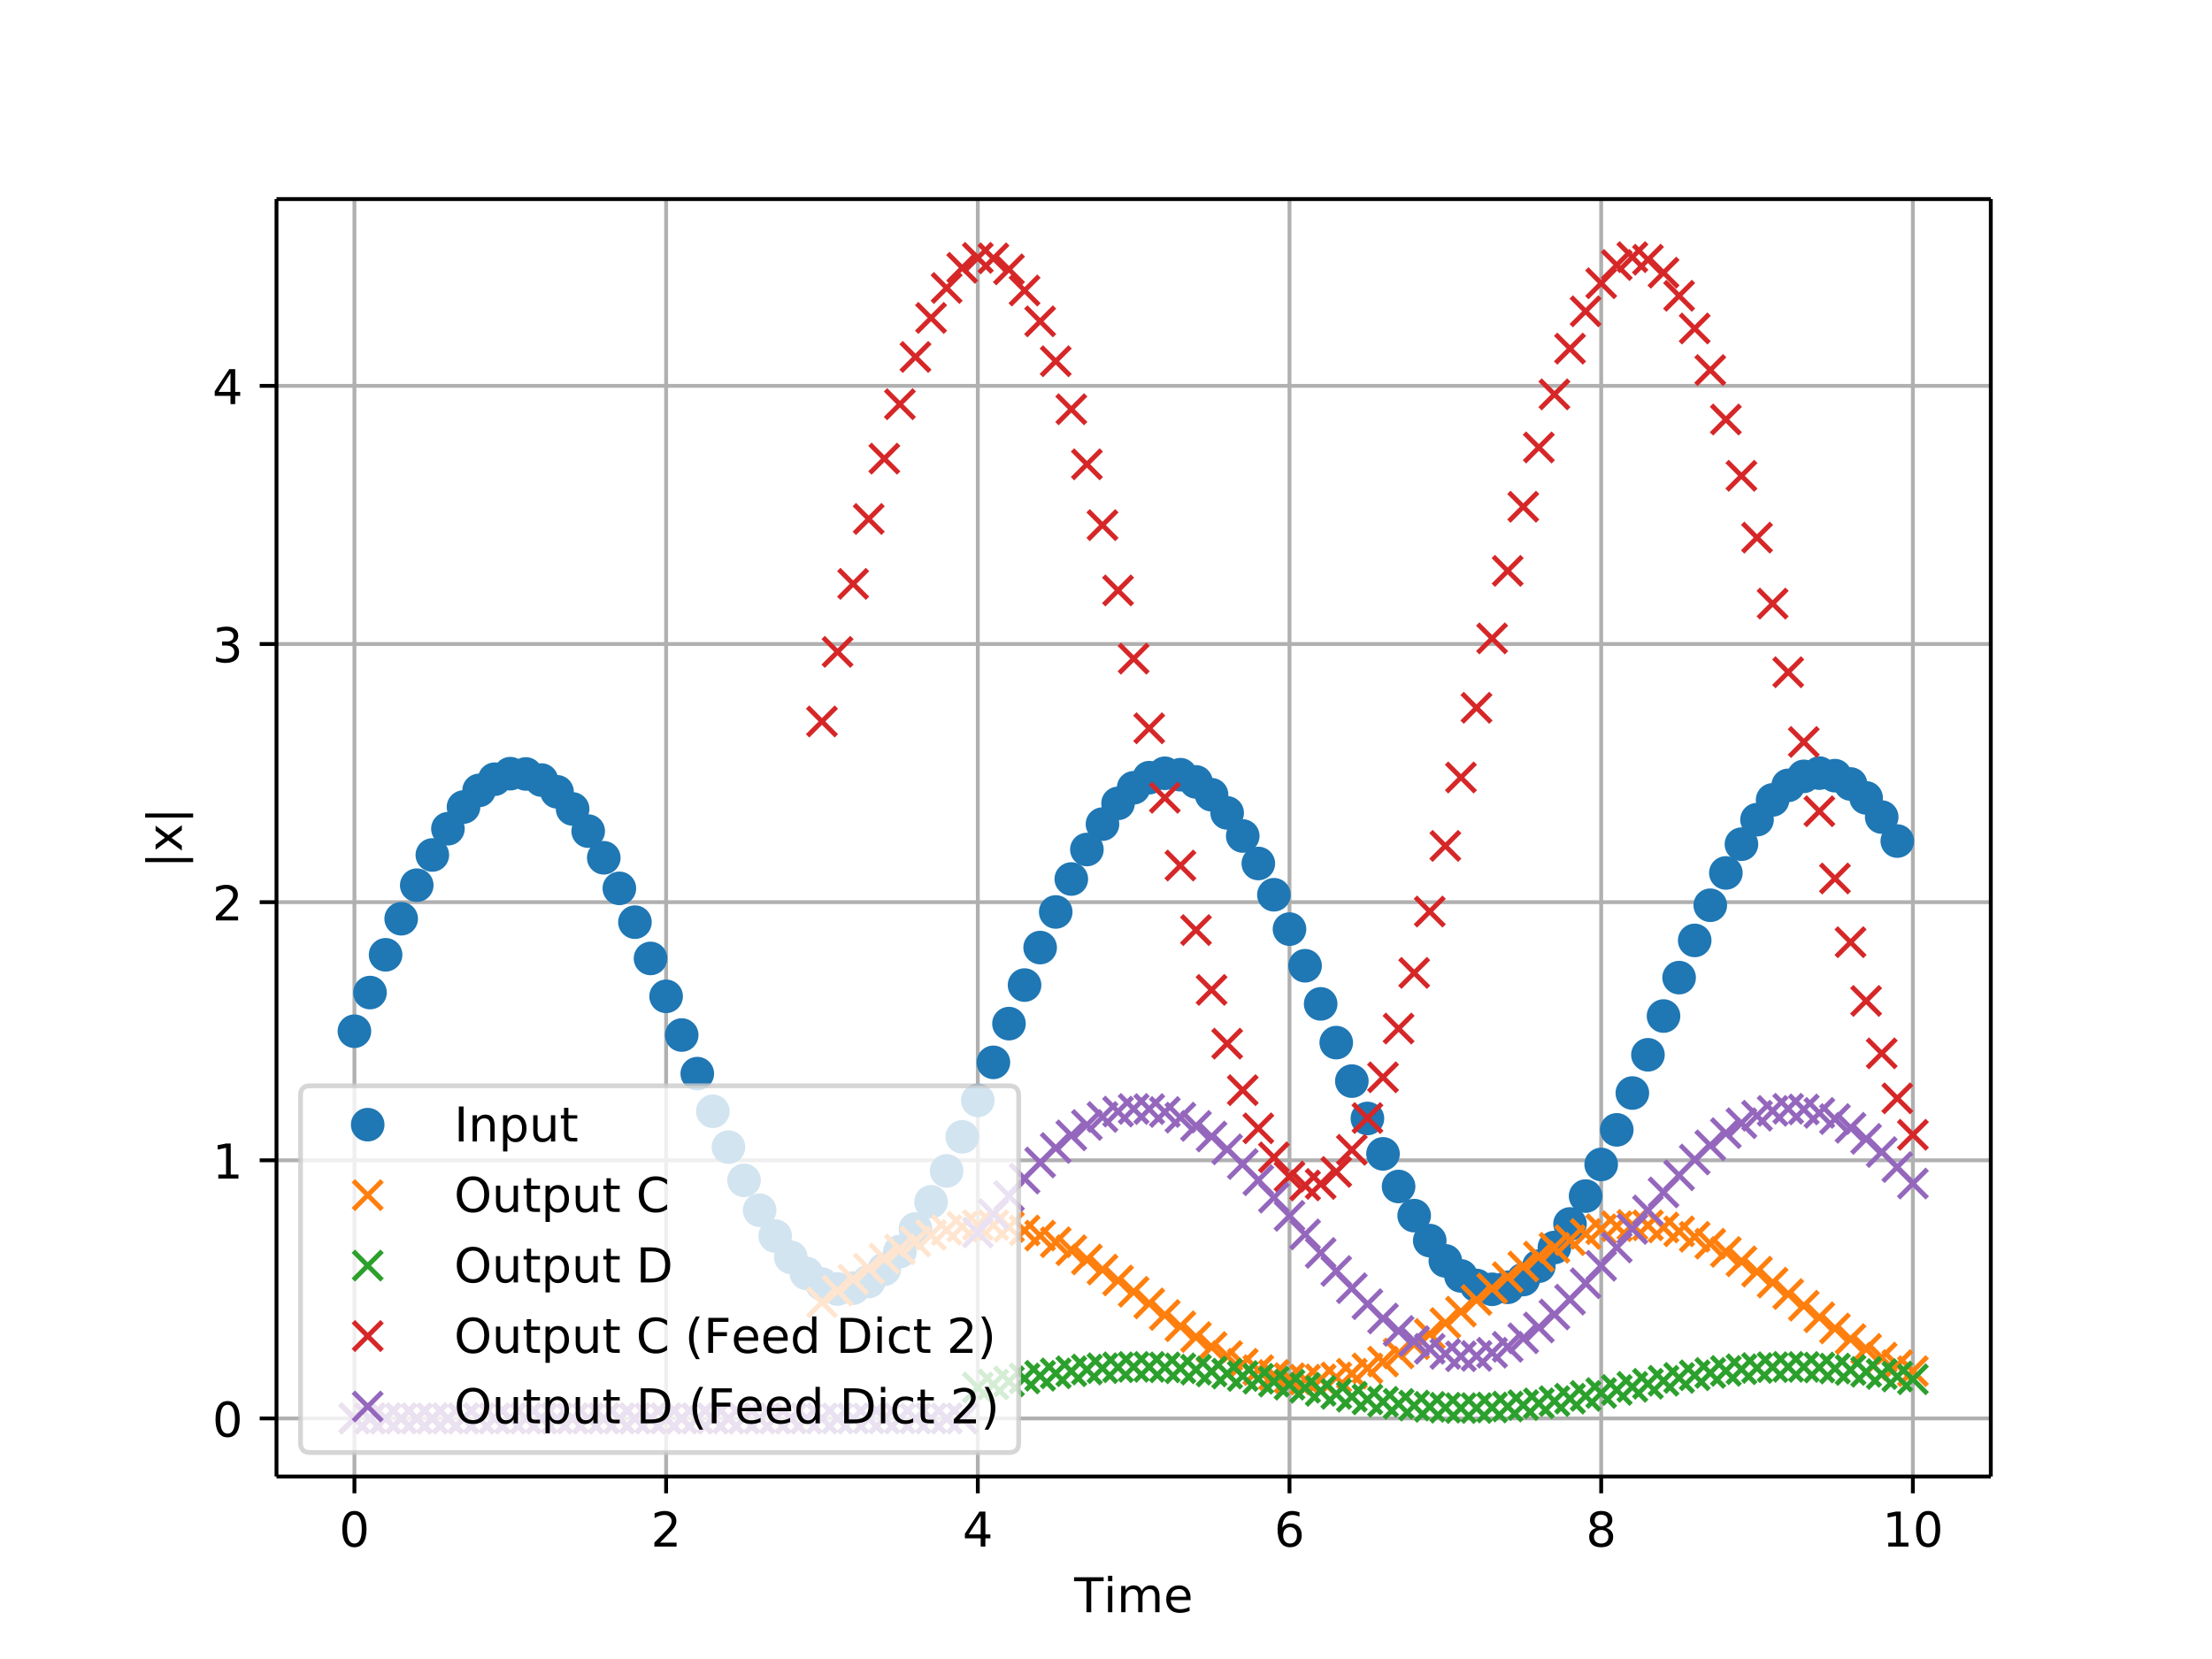 <svg xmlns="http://www.w3.org/2000/svg" xmlns:xlink="http://www.w3.org/1999/xlink" width="614.4" height="460.8" version="1.1" viewBox="0 0 460.8 345.6"><defs><style type="text/css">*{stroke-linecap:butt;stroke-linejoin:round}</style></defs><g id="figure_1"><g id="patch_1"><path fill="#fff" d="M 0 345.6 L 460.8 345.6 L 460.8 0 L 0 0 z"/></g><g id="axes_1"><g id="patch_2"><path fill="#fff" d="M 57.6 307.584 L 414.72 307.584 L 414.72 41.472 L 57.6 41.472 z"/></g><g id="matplotlib.axis_1"><g id="xtick_1"><g id="line2d_1"><path fill="none" stroke="#b0b0b0" stroke-linecap="square" stroke-width=".8" d="M 73.833 307.584 L 73.833 41.472" clip-path="url(#p669e5edc5e)"/></g><g id="line2d_2"><defs><path id="mabd65ca74b" stroke="#000" stroke-width=".8" d="M 0 0 L 0 3.5"/></defs><g><use x="73.833" y="307.584" stroke="#000" stroke-width=".8" xlink:href="#mabd65ca74b"/></g></g><g id="text_1"><defs><path id="DejaVuSans-48" d="M 31.781 66.406 Q 24.172 66.406 20.328 58.906 Q 16.5 51.422 16.5 36.375 Q 16.5 21.391 20.328 13.891 Q 24.172 6.391 31.781 6.391 Q 39.453 6.391 43.281 13.891 Q 47.125 21.391 47.125 36.375 Q 47.125 51.422 43.281 58.906 Q 39.453 66.406 31.781 66.406 z M 31.781 74.219 Q 44.047 74.219 50.516 64.516 Q 56.984 54.828 56.984 36.375 Q 56.984 17.969 50.516 8.266 Q 44.047 -1.422 31.781 -1.422 Q 19.531 -1.422 13.062 8.266 Q 6.594 17.969 6.594 36.375 Q 6.594 54.828 13.062 64.516 Q 19.531 74.219 31.781 74.219 z"/></defs><g transform="translate(70.651 322.182)scale(0.1 -0.1)"><use xlink:href="#DejaVuSans-48"/></g></g></g><g id="xtick_2"><g id="line2d_3"><path fill="none" stroke="#b0b0b0" stroke-linecap="square" stroke-width=".8" d="M 138.764 307.584 L 138.764 41.472" clip-path="url(#p669e5edc5e)"/></g><g id="line2d_4"><g><use x="138.764" y="307.584" stroke="#000" stroke-width=".8" xlink:href="#mabd65ca74b"/></g></g><g id="text_2"><defs><path id="DejaVuSans-50" d="M 19.188 8.297 L 53.609 8.297 L 53.609 0 L 7.328 0 L 7.328 8.297 Q 12.938 14.109 22.625 23.891 Q 32.328 33.688 34.812 36.531 Q 39.547 41.844 41.422 45.531 Q 43.312 49.219 43.312 52.781 Q 43.312 58.594 39.234 62.25 Q 35.156 65.922 28.609 65.922 Q 23.969 65.922 18.812 64.312 Q 13.672 62.703 7.812 59.422 L 7.812 69.391 Q 13.766 71.781 18.938 73 Q 24.125 74.219 28.422 74.219 Q 39.75 74.219 46.484 68.547 Q 53.219 62.891 53.219 53.422 Q 53.219 48.922 51.531 44.891 Q 49.859 40.875 45.406 35.406 Q 44.188 33.984 37.641 27.219 Q 31.109 20.453 19.188 8.297 z"/></defs><g transform="translate(135.582 322.182)scale(0.1 -0.1)"><use xlink:href="#DejaVuSans-50"/></g></g></g><g id="xtick_3"><g id="line2d_5"><path fill="none" stroke="#b0b0b0" stroke-linecap="square" stroke-width=".8" d="M 203.695 307.584 L 203.695 41.472" clip-path="url(#p669e5edc5e)"/></g><g id="line2d_6"><g><use x="203.695" y="307.584" stroke="#000" stroke-width=".8" xlink:href="#mabd65ca74b"/></g></g><g id="text_3"><defs><path id="DejaVuSans-52" d="M 37.797 64.312 L 12.891 25.391 L 37.797 25.391 z M 35.203 72.906 L 47.609 72.906 L 47.609 25.391 L 58.016 25.391 L 58.016 17.188 L 47.609 17.188 L 47.609 0 L 37.797 0 L 37.797 17.188 L 4.891 17.188 L 4.891 26.703 z"/></defs><g transform="translate(200.513 322.182)scale(0.1 -0.1)"><use xlink:href="#DejaVuSans-52"/></g></g></g><g id="xtick_4"><g id="line2d_7"><path fill="none" stroke="#b0b0b0" stroke-linecap="square" stroke-width=".8" d="M 268.625 307.584 L 268.625 41.472" clip-path="url(#p669e5edc5e)"/></g><g id="line2d_8"><g><use x="268.625" y="307.584" stroke="#000" stroke-width=".8" xlink:href="#mabd65ca74b"/></g></g><g id="text_4"><defs><path id="DejaVuSans-54" d="M 33.016 40.375 Q 26.375 40.375 22.484 35.828 Q 18.609 31.297 18.609 23.391 Q 18.609 15.531 22.484 10.953 Q 26.375 6.391 33.016 6.391 Q 39.656 6.391 43.531 10.953 Q 47.406 15.531 47.406 23.391 Q 47.406 31.297 43.531 35.828 Q 39.656 40.375 33.016 40.375 z M 52.594 71.297 L 52.594 62.312 Q 48.875 64.062 45.094 64.984 Q 41.312 65.922 37.594 65.922 Q 27.828 65.922 22.672 59.328 Q 17.531 52.734 16.797 39.406 Q 19.672 43.656 24.016 45.922 Q 28.375 48.188 33.594 48.188 Q 44.578 48.188 50.953 41.516 Q 57.328 34.859 57.328 23.391 Q 57.328 12.156 50.688 5.359 Q 44.047 -1.422 33.016 -1.422 Q 20.359 -1.422 13.672 8.266 Q 6.984 17.969 6.984 36.375 Q 6.984 53.656 15.188 63.938 Q 23.391 74.219 37.203 74.219 Q 40.922 74.219 44.703 73.484 Q 48.484 72.75 52.594 71.297 z"/></defs><g transform="translate(265.444 322.182)scale(0.1 -0.1)"><use xlink:href="#DejaVuSans-54"/></g></g></g><g id="xtick_5"><g id="line2d_9"><path fill="none" stroke="#b0b0b0" stroke-linecap="square" stroke-width=".8" d="M 333.556 307.584 L 333.556 41.472" clip-path="url(#p669e5edc5e)"/></g><g id="line2d_10"><g><use x="333.556" y="307.584" stroke="#000" stroke-width=".8" xlink:href="#mabd65ca74b"/></g></g><g id="text_5"><defs><path id="DejaVuSans-56" d="M 31.781 34.625 Q 24.75 34.625 20.719 30.859 Q 16.703 27.094 16.703 20.516 Q 16.703 13.922 20.719 10.156 Q 24.75 6.391 31.781 6.391 Q 38.812 6.391 42.859 10.172 Q 46.922 13.969 46.922 20.516 Q 46.922 27.094 42.891 30.859 Q 38.875 34.625 31.781 34.625 z M 21.922 38.812 Q 15.578 40.375 12.031 44.719 Q 8.5 49.078 8.5 55.328 Q 8.5 64.062 14.719 69.141 Q 20.953 74.219 31.781 74.219 Q 42.672 74.219 48.875 69.141 Q 55.078 64.062 55.078 55.328 Q 55.078 49.078 51.531 44.719 Q 48 40.375 41.703 38.812 Q 48.828 37.156 52.797 32.312 Q 56.781 27.484 56.781 20.516 Q 56.781 9.906 50.312 4.234 Q 43.844 -1.422 31.781 -1.422 Q 19.734 -1.422 13.25 4.234 Q 6.781 9.906 6.781 20.516 Q 6.781 27.484 10.781 32.312 Q 14.797 37.156 21.922 38.812 z M 18.312 54.391 Q 18.312 48.734 21.844 45.562 Q 25.391 42.391 31.781 42.391 Q 38.141 42.391 41.719 45.562 Q 45.312 48.734 45.312 54.391 Q 45.312 60.062 41.719 63.234 Q 38.141 66.406 31.781 66.406 Q 25.391 66.406 21.844 63.234 Q 18.312 60.062 18.312 54.391 z"/></defs><g transform="translate(330.375 322.182)scale(0.1 -0.1)"><use xlink:href="#DejaVuSans-56"/></g></g></g><g id="xtick_6"><g id="line2d_11"><path fill="none" stroke="#b0b0b0" stroke-linecap="square" stroke-width=".8" d="M 398.487 307.584 L 398.487 41.472" clip-path="url(#p669e5edc5e)"/></g><g id="line2d_12"><g><use x="398.487" y="307.584" stroke="#000" stroke-width=".8" xlink:href="#mabd65ca74b"/></g></g><g id="text_6"><defs><path id="DejaVuSans-49" d="M 12.406 8.297 L 28.516 8.297 L 28.516 63.922 L 10.984 60.406 L 10.984 69.391 L 28.422 72.906 L 38.281 72.906 L 38.281 8.297 L 54.391 8.297 L 54.391 0 L 12.406 0 z"/></defs><g transform="translate(392.125 322.182)scale(0.1 -0.1)"><use xlink:href="#DejaVuSans-49"/><use x="63.623" xlink:href="#DejaVuSans-48"/></g></g></g><g id="text_7"><defs><path id="DejaVuSans-84" d="M -0.297 72.906 L 61.375 72.906 L 61.375 64.594 L 35.5 64.594 L 35.5 0 L 25.594 0 L 25.594 64.594 L -0.297 64.594 z"/><path id="DejaVuSans-105" d="M 9.422 54.688 L 18.406 54.688 L 18.406 0 L 9.422 0 z M 9.422 75.984 L 18.406 75.984 L 18.406 64.594 L 9.422 64.594 z"/><path id="DejaVuSans-109" d="M 52 44.188 Q 55.375 50.25 60.062 53.125 Q 64.75 56 71.094 56 Q 79.641 56 84.281 50.016 Q 88.922 44.047 88.922 33.016 L 88.922 0 L 79.891 0 L 79.891 32.719 Q 79.891 40.578 77.094 44.375 Q 74.312 48.188 68.609 48.188 Q 61.625 48.188 57.562 43.547 Q 53.516 38.922 53.516 30.906 L 53.516 0 L 44.484 0 L 44.484 32.719 Q 44.484 40.625 41.703 44.406 Q 38.922 48.188 33.109 48.188 Q 26.219 48.188 22.156 43.531 Q 18.109 38.875 18.109 30.906 L 18.109 0 L 9.078 0 L 9.078 54.688 L 18.109 54.688 L 18.109 46.188 Q 21.188 51.219 25.484 53.609 Q 29.781 56 35.688 56 Q 41.656 56 45.828 52.969 Q 50 49.953 52 44.188 z"/><path id="DejaVuSans-101" d="M 56.203 29.594 L 56.203 25.203 L 14.891 25.203 Q 15.484 15.922 20.484 11.062 Q 25.484 6.203 34.422 6.203 Q 39.594 6.203 44.453 7.469 Q 49.312 8.734 54.109 11.281 L 54.109 2.781 Q 49.266 0.734 44.188 -0.344 Q 39.109 -1.422 33.891 -1.422 Q 20.797 -1.422 13.156 6.188 Q 5.516 13.812 5.516 26.812 Q 5.516 40.234 12.766 48.109 Q 20.016 56 32.328 56 Q 43.359 56 49.781 48.891 Q 56.203 41.797 56.203 29.594 z M 47.219 32.234 Q 47.125 39.594 43.094 43.984 Q 39.062 48.391 32.422 48.391 Q 24.906 48.391 20.391 44.141 Q 15.875 39.891 15.188 32.172 z"/></defs><g transform="translate(223.773 335.861)scale(0.1 -0.1)"><use xlink:href="#DejaVuSans-84"/><use x="61.037" xlink:href="#DejaVuSans-105"/><use x="88.82" xlink:href="#DejaVuSans-109"/><use x="186.232" xlink:href="#DejaVuSans-101"/></g></g></g><g id="matplotlib.axis_2"><g id="ytick_1"><g id="line2d_13"><path fill="none" stroke="#b0b0b0" stroke-linecap="square" stroke-width=".8" d="M 57.6 295.488 L 414.72 295.488" clip-path="url(#p669e5edc5e)"/></g><g id="line2d_14"><defs><path id="me8f0e80112" stroke="#000" stroke-width=".8" d="M 0 0 L -3.5 0"/></defs><g><use x="57.6" y="295.488" stroke="#000" stroke-width=".8" xlink:href="#me8f0e80112"/></g></g><g id="text_8"><g transform="translate(44.237 299.287)scale(0.1 -0.1)"><use xlink:href="#DejaVuSans-48"/></g></g></g><g id="ytick_2"><g id="line2d_15"><path fill="none" stroke="#b0b0b0" stroke-linecap="square" stroke-width=".8" d="M 57.6 241.712 L 414.72 241.712" clip-path="url(#p669e5edc5e)"/></g><g id="line2d_16"><g><use x="57.6" y="241.712" stroke="#000" stroke-width=".8" xlink:href="#me8f0e80112"/></g></g><g id="text_9"><g transform="translate(44.237 245.511)scale(0.1 -0.1)"><use xlink:href="#DejaVuSans-49"/></g></g></g><g id="ytick_3"><g id="line2d_17"><path fill="none" stroke="#b0b0b0" stroke-linecap="square" stroke-width=".8" d="M 57.6 187.936 L 414.72 187.936" clip-path="url(#p669e5edc5e)"/></g><g id="line2d_18"><g><use x="57.6" y="187.936" stroke="#000" stroke-width=".8" xlink:href="#me8f0e80112"/></g></g><g id="text_10"><g transform="translate(44.237 191.736)scale(0.1 -0.1)"><use xlink:href="#DejaVuSans-50"/></g></g></g><g id="ytick_4"><g id="line2d_19"><path fill="none" stroke="#b0b0b0" stroke-linecap="square" stroke-width=".8" d="M 57.6 134.161 L 414.72 134.161" clip-path="url(#p669e5edc5e)"/></g><g id="line2d_20"><g><use x="57.6" y="134.161" stroke="#000" stroke-width=".8" xlink:href="#me8f0e80112"/></g></g><g id="text_11"><defs><path id="DejaVuSans-51" d="M 40.578 39.312 Q 47.656 37.797 51.625 33 Q 55.609 28.219 55.609 21.188 Q 55.609 10.406 48.188 4.484 Q 40.766 -1.422 27.094 -1.422 Q 22.516 -1.422 17.656 -0.516 Q 12.797 0.391 7.625 2.203 L 7.625 11.719 Q 11.719 9.328 16.594 8.109 Q 21.484 6.891 26.812 6.891 Q 36.078 6.891 40.938 10.547 Q 45.797 14.203 45.797 21.188 Q 45.797 27.641 41.281 31.266 Q 36.766 34.906 28.719 34.906 L 20.219 34.906 L 20.219 43.016 L 29.109 43.016 Q 36.375 43.016 40.234 45.922 Q 44.094 48.828 44.094 54.297 Q 44.094 59.906 40.109 62.906 Q 36.141 65.922 28.719 65.922 Q 24.656 65.922 20.016 65.031 Q 15.375 64.156 9.812 62.312 L 9.812 71.094 Q 15.438 72.656 20.344 73.438 Q 25.25 74.219 29.594 74.219 Q 40.828 74.219 47.359 69.109 Q 53.906 64.016 53.906 55.328 Q 53.906 49.266 50.438 45.094 Q 46.969 40.922 40.578 39.312 z"/></defs><g transform="translate(44.237 137.96)scale(0.1 -0.1)"><use xlink:href="#DejaVuSans-51"/></g></g></g><g id="ytick_5"><g id="line2d_21"><path fill="none" stroke="#b0b0b0" stroke-linecap="square" stroke-width=".8" d="M 57.6 80.385 L 414.72 80.385" clip-path="url(#p669e5edc5e)"/></g><g id="line2d_22"><g><use x="57.6" y="80.385" stroke="#000" stroke-width=".8" xlink:href="#me8f0e80112"/></g></g><g id="text_12"><g transform="translate(44.237 84.184)scale(0.1 -0.1)"><use xlink:href="#DejaVuSans-52"/></g></g></g><g id="text_13"><defs><path id="DejaVuSans-124" d="M 21 76.422 L 21 -23.578 L 12.703 -23.578 L 12.703 76.422 z"/><path id="DejaVuSans-120" d="M 54.891 54.688 L 35.109 28.078 L 55.906 0 L 45.312 0 L 29.391 21.484 L 13.484 0 L 2.875 0 L 24.125 28.609 L 4.688 54.688 L 15.281 54.688 L 29.781 35.203 L 44.281 54.688 z"/></defs><g transform="translate(37.88 180.856)rotate(-90)scale(0.1 -0.1)"><use xlink:href="#DejaVuSans-124"/><use x="33.691" xlink:href="#DejaVuSans-120"/><use x="92.871" xlink:href="#DejaVuSans-124"/></g></g></g><g id="line2d_23"><defs><path id="m7213bd9fa8" stroke="#1f77b4" d="M 0 3 C 0.796 3 1.559 2.684 2.121 2.121 C 2.684 1.559 3 0.796 3 0 C 3 -0.796 2.684 -1.559 2.121 -2.121 C 1.559 -2.684 0.796 -3 0 -3 C -0.796 -3 -1.559 -2.684 -2.121 -2.121 C -2.684 -1.559 -3 -0.796 -3 0 C -3 0.796 -2.684 1.559 -2.121 2.121 C -1.559 2.684 -0.796 3 0 3 z"/></defs><g clip-path="url(#p669e5edc5e)"><use x="73.833" y="214.824" fill="#1f77b4" stroke="#1f77b4" xlink:href="#m7213bd9fa8"/><use x="77.079" y="206.772" fill="#1f77b4" stroke="#1f77b4" xlink:href="#m7213bd9fa8"/><use x="80.326" y="198.902" fill="#1f77b4" stroke="#1f77b4" xlink:href="#m7213bd9fa8"/><use x="83.572" y="191.39" fill="#1f77b4" stroke="#1f77b4" xlink:href="#m7213bd9fa8"/><use x="86.819" y="184.407" fill="#1f77b4" stroke="#1f77b4" xlink:href="#m7213bd9fa8"/><use x="90.065" y="178.109" fill="#1f77b4" stroke="#1f77b4" xlink:href="#m7213bd9fa8"/><use x="93.312" y="172.64" fill="#1f77b4" stroke="#1f77b4" xlink:href="#m7213bd9fa8"/><use x="96.559" y="168.122" fill="#1f77b4" stroke="#1f77b4" xlink:href="#m7213bd9fa8"/><use x="99.805" y="164.656" fill="#1f77b4" stroke="#1f77b4" xlink:href="#m7213bd9fa8"/><use x="103.052" y="162.322" fill="#1f77b4" stroke="#1f77b4" xlink:href="#m7213bd9fa8"/><use x="106.298" y="161.172" fill="#1f77b4" stroke="#1f77b4" xlink:href="#m7213bd9fa8"/><use x="109.545" y="161.231" fill="#1f77b4" stroke="#1f77b4" xlink:href="#m7213bd9fa8"/><use x="112.791" y="162.499" fill="#1f77b4" stroke="#1f77b4" xlink:href="#m7213bd9fa8"/><use x="116.038" y="164.947" fill="#1f77b4" stroke="#1f77b4" xlink:href="#m7213bd9fa8"/><use x="119.284" y="168.519" fill="#1f77b4" stroke="#1f77b4" xlink:href="#m7213bd9fa8"/><use x="122.531" y="173.135" fill="#1f77b4" stroke="#1f77b4" xlink:href="#m7213bd9fa8"/><use x="125.777" y="178.692" fill="#1f77b4" stroke="#1f77b4" xlink:href="#m7213bd9fa8"/><use x="129.024" y="185.063" fill="#1f77b4" stroke="#1f77b4" xlink:href="#m7213bd9fa8"/><use x="132.271" y="192.105" fill="#1f77b4" stroke="#1f77b4" xlink:href="#m7213bd9fa8"/><use x="135.517" y="199.659" fill="#1f77b4" stroke="#1f77b4" xlink:href="#m7213bd9fa8"/><use x="138.764" y="207.556" fill="#1f77b4" stroke="#1f77b4" xlink:href="#m7213bd9fa8"/><use x="142.01" y="215.616" fill="#1f77b4" stroke="#1f77b4" xlink:href="#m7213bd9fa8"/><use x="145.257" y="223.658" fill="#1f77b4" stroke="#1f77b4" xlink:href="#m7213bd9fa8"/><use x="148.503" y="231.501" fill="#1f77b4" stroke="#1f77b4" xlink:href="#m7213bd9fa8"/><use x="151.75" y="238.968" fill="#1f77b4" stroke="#1f77b4" xlink:href="#m7213bd9fa8"/><use x="154.996" y="245.891" fill="#1f77b4" stroke="#1f77b4" xlink:href="#m7213bd9fa8"/><use x="158.243" y="252.113" fill="#1f77b4" stroke="#1f77b4" xlink:href="#m7213bd9fa8"/><use x="161.489" y="257.495" fill="#1f77b4" stroke="#1f77b4" xlink:href="#m7213bd9fa8"/><use x="164.736" y="261.914" fill="#1f77b4" stroke="#1f77b4" xlink:href="#m7213bd9fa8"/><use x="167.983" y="265.272" fill="#1f77b4" stroke="#1f77b4" xlink:href="#m7213bd9fa8"/><use x="171.229" y="267.492" fill="#1f77b4" stroke="#1f77b4" xlink:href="#m7213bd9fa8"/><use x="174.476" y="268.524" fill="#1f77b4" stroke="#1f77b4" xlink:href="#m7213bd9fa8"/><use x="177.722" y="268.346" fill="#1f77b4" stroke="#1f77b4" xlink:href="#m7213bd9fa8"/><use x="180.969" y="266.961" fill="#1f77b4" stroke="#1f77b4" xlink:href="#m7213bd9fa8"/><use x="184.215" y="264.4" fill="#1f77b4" stroke="#1f77b4" xlink:href="#m7213bd9fa8"/><use x="187.462" y="260.722" fill="#1f77b4" stroke="#1f77b4" xlink:href="#m7213bd9fa8"/><use x="190.708" y="256.009" fill="#1f77b4" stroke="#1f77b4" xlink:href="#m7213bd9fa8"/><use x="193.955" y="250.367" fill="#1f77b4" stroke="#1f77b4" xlink:href="#m7213bd9fa8"/><use x="197.201" y="243.923" fill="#1f77b4" stroke="#1f77b4" xlink:href="#m7213bd9fa8"/><use x="200.448" y="236.824" fill="#1f77b4" stroke="#1f77b4" xlink:href="#m7213bd9fa8"/><use x="203.695" y="229.228" fill="#1f77b4" stroke="#1f77b4" xlink:href="#m7213bd9fa8"/><use x="206.941" y="221.308" fill="#1f77b4" stroke="#1f77b4" xlink:href="#m7213bd9fa8"/><use x="210.188" y="213.241" fill="#1f77b4" stroke="#1f77b4" xlink:href="#m7213bd9fa8"/><use x="213.434" y="205.211" fill="#1f77b4" stroke="#1f77b4" xlink:href="#m7213bd9fa8"/><use x="216.681" y="197.397" fill="#1f77b4" stroke="#1f77b4" xlink:href="#m7213bd9fa8"/><use x="219.927" y="189.975" fill="#1f77b4" stroke="#1f77b4" xlink:href="#m7213bd9fa8"/><use x="223.174" y="183.115" fill="#1f77b4" stroke="#1f77b4" xlink:href="#m7213bd9fa8"/><use x="226.42" y="176.969" fill="#1f77b4" stroke="#1f77b4" xlink:href="#m7213bd9fa8"/><use x="229.667" y="171.677" fill="#1f77b4" stroke="#1f77b4" xlink:href="#m7213bd9fa8"/><use x="232.913" y="167.357" fill="#1f77b4" stroke="#1f77b4" xlink:href="#m7213bd9fa8"/><use x="236.16" y="164.108" fill="#1f77b4" stroke="#1f77b4" xlink:href="#m7213bd9fa8"/><use x="239.407" y="162.003" fill="#1f77b4" stroke="#1f77b4" xlink:href="#m7213bd9fa8"/><use x="242.653" y="161.088" fill="#1f77b4" stroke="#1f77b4" xlink:href="#m7213bd9fa8"/><use x="245.9" y="161.385" fill="#1f77b4" stroke="#1f77b4" xlink:href="#m7213bd9fa8"/><use x="249.146" y="162.887" fill="#1f77b4" stroke="#1f77b4" xlink:href="#m7213bd9fa8"/><use x="252.393" y="165.56" fill="#1f77b4" stroke="#1f77b4" xlink:href="#m7213bd9fa8"/><use x="255.639" y="169.344" fill="#1f77b4" stroke="#1f77b4" xlink:href="#m7213bd9fa8"/><use x="258.886" y="174.153" fill="#1f77b4" stroke="#1f77b4" xlink:href="#m7213bd9fa8"/><use x="262.132" y="179.88" fill="#1f77b4" stroke="#1f77b4" xlink:href="#m7213bd9fa8"/><use x="265.379" y="186.394" fill="#1f77b4" stroke="#1f77b4" xlink:href="#m7213bd9fa8"/><use x="268.625" y="193.55" fill="#1f77b4" stroke="#1f77b4" xlink:href="#m7213bd9fa8"/><use x="271.872" y="201.185" fill="#1f77b4" stroke="#1f77b4" xlink:href="#m7213bd9fa8"/><use x="275.119" y="209.127" fill="#1f77b4" stroke="#1f77b4" xlink:href="#m7213bd9fa8"/><use x="278.365" y="217.198" fill="#1f77b4" stroke="#1f77b4" xlink:href="#m7213bd9fa8"/><use x="281.612" y="225.216" fill="#1f77b4" stroke="#1f77b4" xlink:href="#m7213bd9fa8"/><use x="284.858" y="232.999" fill="#1f77b4" stroke="#1f77b4" xlink:href="#m7213bd9fa8"/><use x="288.105" y="240.372" fill="#1f77b4" stroke="#1f77b4" xlink:href="#m7213bd9fa8"/><use x="291.351" y="247.17" fill="#1f77b4" stroke="#1f77b4" xlink:href="#m7213bd9fa8"/><use x="294.598" y="253.238" fill="#1f77b4" stroke="#1f77b4" xlink:href="#m7213bd9fa8"/><use x="297.844" y="258.44" fill="#1f77b4" stroke="#1f77b4" xlink:href="#m7213bd9fa8"/><use x="301.091" y="262.658" fill="#1f77b4" stroke="#1f77b4" xlink:href="#m7213bd9fa8"/><use x="304.337" y="265.798" fill="#1f77b4" stroke="#1f77b4" xlink:href="#m7213bd9fa8"/><use x="307.584" y="267.789" fill="#1f77b4" stroke="#1f77b4" xlink:href="#m7213bd9fa8"/><use x="310.831" y="268.585" fill="#1f77b4" stroke="#1f77b4" xlink:href="#m7213bd9fa8"/><use x="314.077" y="268.169" fill="#1f77b4" stroke="#1f77b4" xlink:href="#m7213bd9fa8"/><use x="317.324" y="266.551" fill="#1f77b4" stroke="#1f77b4" xlink:href="#m7213bd9fa8"/><use x="320.57" y="263.766" fill="#1f77b4" stroke="#1f77b4" xlink:href="#m7213bd9fa8"/><use x="323.817" y="259.877" fill="#1f77b4" stroke="#1f77b4" xlink:href="#m7213bd9fa8"/><use x="327.063" y="254.973" fill="#1f77b4" stroke="#1f77b4" xlink:href="#m7213bd9fa8"/><use x="330.31" y="249.163" fill="#1f77b4" stroke="#1f77b4" xlink:href="#m7213bd9fa8"/><use x="333.556" y="242.579" fill="#1f77b4" stroke="#1f77b4" xlink:href="#m7213bd9fa8"/><use x="336.803" y="235.37" fill="#1f77b4" stroke="#1f77b4" xlink:href="#m7213bd9fa8"/><use x="340.049" y="227.697" fill="#1f77b4" stroke="#1f77b4" xlink:href="#m7213bd9fa8"/><use x="343.296" y="219.734" fill="#1f77b4" stroke="#1f77b4" xlink:href="#m7213bd9fa8"/><use x="346.543" y="211.66" fill="#1f77b4" stroke="#1f77b4" xlink:href="#m7213bd9fa8"/><use x="349.789" y="203.657" fill="#1f77b4" stroke="#1f77b4" xlink:href="#m7213bd9fa8"/><use x="353.036" y="195.907" fill="#1f77b4" stroke="#1f77b4" xlink:href="#m7213bd9fa8"/><use x="356.282" y="188.582" fill="#1f77b4" stroke="#1f77b4" xlink:href="#m7213bd9fa8"/><use x="359.529" y="181.85" fill="#1f77b4" stroke="#1f77b4" xlink:href="#m7213bd9fa8"/><use x="362.775" y="175.861" fill="#1f77b4" stroke="#1f77b4" xlink:href="#m7213bd9fa8"/><use x="366.022" y="170.751" fill="#1f77b4" stroke="#1f77b4" xlink:href="#m7213bd9fa8"/><use x="369.268" y="166.634" fill="#1f77b4" stroke="#1f77b4" xlink:href="#m7213bd9fa8"/><use x="372.515" y="163.604" fill="#1f77b4" stroke="#1f77b4" xlink:href="#m7213bd9fa8"/><use x="375.761" y="161.729" fill="#1f77b4" stroke="#1f77b4" xlink:href="#m7213bd9fa8"/><use x="379.008" y="161.051" fill="#1f77b4" stroke="#1f77b4" xlink:href="#m7213bd9fa8"/><use x="382.255" y="161.585" fill="#1f77b4" stroke="#1f77b4" xlink:href="#m7213bd9fa8"/><use x="385.501" y="163.32" fill="#1f77b4" stroke="#1f77b4" xlink:href="#m7213bd9fa8"/><use x="388.748" y="166.216" fill="#1f77b4" stroke="#1f77b4" xlink:href="#m7213bd9fa8"/><use x="391.994" y="170.208" fill="#1f77b4" stroke="#1f77b4" xlink:href="#m7213bd9fa8"/><use x="395.241" y="175.207" fill="#1f77b4" stroke="#1f77b4" xlink:href="#m7213bd9fa8"/></g></g><g id="line2d_24"><defs><path id="meddc33326e" stroke="#ff7f0e" d="M -3 3 L 3 -3 M -3 -3 L 3 3"/></defs><g clip-path="url(#p669e5edc5e)"><use x="73.833" y="295.488" fill="#ff7f0e" stroke="#ff7f0e" xlink:href="#meddc33326e"/><use x="77.079" y="295.488" fill="#ff7f0e" stroke="#ff7f0e" xlink:href="#meddc33326e"/><use x="80.326" y="295.488" fill="#ff7f0e" stroke="#ff7f0e" xlink:href="#meddc33326e"/><use x="83.572" y="295.488" fill="#ff7f0e" stroke="#ff7f0e" xlink:href="#meddc33326e"/><use x="86.819" y="295.488" fill="#ff7f0e" stroke="#ff7f0e" xlink:href="#meddc33326e"/><use x="90.065" y="295.488" fill="#ff7f0e" stroke="#ff7f0e" xlink:href="#meddc33326e"/><use x="93.312" y="295.488" fill="#ff7f0e" stroke="#ff7f0e" xlink:href="#meddc33326e"/><use x="96.559" y="295.488" fill="#ff7f0e" stroke="#ff7f0e" xlink:href="#meddc33326e"/><use x="99.805" y="295.488" fill="#ff7f0e" stroke="#ff7f0e" xlink:href="#meddc33326e"/><use x="103.052" y="295.488" fill="#ff7f0e" stroke="#ff7f0e" xlink:href="#meddc33326e"/><use x="106.298" y="295.488" fill="#ff7f0e" stroke="#ff7f0e" xlink:href="#meddc33326e"/><use x="109.545" y="295.488" fill="#ff7f0e" stroke="#ff7f0e" xlink:href="#meddc33326e"/><use x="112.791" y="295.488" fill="#ff7f0e" stroke="#ff7f0e" xlink:href="#meddc33326e"/><use x="116.038" y="295.488" fill="#ff7f0e" stroke="#ff7f0e" xlink:href="#meddc33326e"/><use x="119.284" y="295.488" fill="#ff7f0e" stroke="#ff7f0e" xlink:href="#meddc33326e"/><use x="122.531" y="295.488" fill="#ff7f0e" stroke="#ff7f0e" xlink:href="#meddc33326e"/><use x="125.777" y="295.488" fill="#ff7f0e" stroke="#ff7f0e" xlink:href="#meddc33326e"/><use x="129.024" y="295.488" fill="#ff7f0e" stroke="#ff7f0e" xlink:href="#meddc33326e"/><use x="132.271" y="295.488" fill="#ff7f0e" stroke="#ff7f0e" xlink:href="#meddc33326e"/><use x="135.517" y="295.488" fill="#ff7f0e" stroke="#ff7f0e" xlink:href="#meddc33326e"/><use x="138.764" y="295.488" fill="#ff7f0e" stroke="#ff7f0e" xlink:href="#meddc33326e"/><use x="142.01" y="295.488" fill="#ff7f0e" stroke="#ff7f0e" xlink:href="#meddc33326e"/><use x="145.257" y="295.488" fill="#ff7f0e" stroke="#ff7f0e" xlink:href="#meddc33326e"/><use x="148.503" y="295.488" fill="#ff7f0e" stroke="#ff7f0e" xlink:href="#meddc33326e"/><use x="151.75" y="295.488" fill="#ff7f0e" stroke="#ff7f0e" xlink:href="#meddc33326e"/><use x="154.996" y="295.488" fill="#ff7f0e" stroke="#ff7f0e" xlink:href="#meddc33326e"/><use x="158.243" y="295.488" fill="#ff7f0e" stroke="#ff7f0e" xlink:href="#meddc33326e"/><use x="161.489" y="295.488" fill="#ff7f0e" stroke="#ff7f0e" xlink:href="#meddc33326e"/><use x="164.736" y="295.488" fill="#ff7f0e" stroke="#ff7f0e" xlink:href="#meddc33326e"/><use x="167.983" y="295.488" fill="#ff7f0e" stroke="#ff7f0e" xlink:href="#meddc33326e"/><use x="171.229" y="271.289" fill="#ff7f0e" stroke="#ff7f0e" xlink:href="#meddc33326e"/><use x="174.476" y="268.873" fill="#ff7f0e" stroke="#ff7f0e" xlink:href="#meddc33326e"/><use x="177.722" y="266.512" fill="#ff7f0e" stroke="#ff7f0e" xlink:href="#meddc33326e"/><use x="180.969" y="264.259" fill="#ff7f0e" stroke="#ff7f0e" xlink:href="#meddc33326e"/><use x="184.215" y="262.164" fill="#ff7f0e" stroke="#ff7f0e" xlink:href="#meddc33326e"/><use x="187.462" y="260.274" fill="#ff7f0e" stroke="#ff7f0e" xlink:href="#meddc33326e"/><use x="190.708" y="258.634" fill="#ff7f0e" stroke="#ff7f0e" xlink:href="#meddc33326e"/><use x="193.955" y="257.278" fill="#ff7f0e" stroke="#ff7f0e" xlink:href="#meddc33326e"/><use x="197.201" y="256.239" fill="#ff7f0e" stroke="#ff7f0e" xlink:href="#meddc33326e"/><use x="200.448" y="255.538" fill="#ff7f0e" stroke="#ff7f0e" xlink:href="#meddc33326e"/><use x="203.695" y="255.193" fill="#ff7f0e" stroke="#ff7f0e" xlink:href="#meddc33326e"/><use x="206.941" y="255.211" fill="#ff7f0e" stroke="#ff7f0e" xlink:href="#meddc33326e"/><use x="210.188" y="255.591" fill="#ff7f0e" stroke="#ff7f0e" xlink:href="#meddc33326e"/><use x="213.434" y="256.326" fill="#ff7f0e" stroke="#ff7f0e" xlink:href="#meddc33326e"/><use x="216.681" y="257.397" fill="#ff7f0e" stroke="#ff7f0e" xlink:href="#meddc33326e"/><use x="219.927" y="258.782" fill="#ff7f0e" stroke="#ff7f0e" xlink:href="#meddc33326e"/><use x="223.174" y="260.449" fill="#ff7f0e" stroke="#ff7f0e" xlink:href="#meddc33326e"/><use x="226.42" y="262.36" fill="#ff7f0e" stroke="#ff7f0e" xlink:href="#meddc33326e"/><use x="229.667" y="264.473" fill="#ff7f0e" stroke="#ff7f0e" xlink:href="#meddc33326e"/><use x="232.913" y="266.739" fill="#ff7f0e" stroke="#ff7f0e" xlink:href="#meddc33326e"/><use x="236.16" y="269.108" fill="#ff7f0e" stroke="#ff7f0e" xlink:href="#meddc33326e"/><use x="239.407" y="271.526" fill="#ff7f0e" stroke="#ff7f0e" xlink:href="#meddc33326e"/><use x="242.653" y="273.939" fill="#ff7f0e" stroke="#ff7f0e" xlink:href="#meddc33326e"/><use x="245.9" y="276.292" fill="#ff7f0e" stroke="#ff7f0e" xlink:href="#meddc33326e"/><use x="249.146" y="278.532" fill="#ff7f0e" stroke="#ff7f0e" xlink:href="#meddc33326e"/><use x="252.393" y="280.609" fill="#ff7f0e" stroke="#ff7f0e" xlink:href="#meddc33326e"/><use x="255.639" y="282.476" fill="#ff7f0e" stroke="#ff7f0e" xlink:href="#meddc33326e"/><use x="258.886" y="284.09" fill="#ff7f0e" stroke="#ff7f0e" xlink:href="#meddc33326e"/><use x="262.132" y="285.416" fill="#ff7f0e" stroke="#ff7f0e" xlink:href="#meddc33326e"/><use x="265.379" y="286.423" fill="#ff7f0e" stroke="#ff7f0e" xlink:href="#meddc33326e"/><use x="268.625" y="287.089" fill="#ff7f0e" stroke="#ff7f0e" xlink:href="#meddc33326e"/><use x="271.872" y="287.399" fill="#ff7f0e" stroke="#ff7f0e" xlink:href="#meddc33326e"/><use x="275.119" y="287.345" fill="#ff7f0e" stroke="#ff7f0e" xlink:href="#meddc33326e"/><use x="278.365" y="286.93" fill="#ff7f0e" stroke="#ff7f0e" xlink:href="#meddc33326e"/><use x="281.612" y="286.162" fill="#ff7f0e" stroke="#ff7f0e" xlink:href="#meddc33326e"/><use x="284.858" y="285.058" fill="#ff7f0e" stroke="#ff7f0e" xlink:href="#meddc33326e"/><use x="288.105" y="283.644" fill="#ff7f0e" stroke="#ff7f0e" xlink:href="#meddc33326e"/><use x="291.351" y="281.952" fill="#ff7f0e" stroke="#ff7f0e" xlink:href="#meddc33326e"/><use x="294.598" y="280.019" fill="#ff7f0e" stroke="#ff7f0e" xlink:href="#meddc33326e"/><use x="297.844" y="277.889" fill="#ff7f0e" stroke="#ff7f0e" xlink:href="#meddc33326e"/><use x="301.091" y="275.61" fill="#ff7f0e" stroke="#ff7f0e" xlink:href="#meddc33326e"/><use x="304.337" y="273.234" fill="#ff7f0e" stroke="#ff7f0e" xlink:href="#meddc33326e"/><use x="307.584" y="270.814" fill="#ff7f0e" stroke="#ff7f0e" xlink:href="#meddc33326e"/><use x="310.831" y="268.405" fill="#ff7f0e" stroke="#ff7f0e" xlink:href="#meddc33326e"/><use x="314.077" y="266.061" fill="#ff7f0e" stroke="#ff7f0e" xlink:href="#meddc33326e"/><use x="317.324" y="263.834" fill="#ff7f0e" stroke="#ff7f0e" xlink:href="#meddc33326e"/><use x="320.57" y="261.776" fill="#ff7f0e" stroke="#ff7f0e" xlink:href="#meddc33326e"/><use x="323.817" y="259.932" fill="#ff7f0e" stroke="#ff7f0e" xlink:href="#meddc33326e"/><use x="327.063" y="258.345" fill="#ff7f0e" stroke="#ff7f0e" xlink:href="#meddc33326e"/><use x="330.31" y="257.049" fill="#ff7f0e" stroke="#ff7f0e" xlink:href="#meddc33326e"/><use x="333.556" y="256.074" fill="#ff7f0e" stroke="#ff7f0e" xlink:href="#meddc33326e"/><use x="336.803" y="255.442" fill="#ff7f0e" stroke="#ff7f0e" xlink:href="#meddc33326e"/><use x="340.049" y="255.168" fill="#ff7f0e" stroke="#ff7f0e" xlink:href="#meddc33326e"/><use x="343.296" y="255.257" fill="#ff7f0e" stroke="#ff7f0e" xlink:href="#meddc33326e"/><use x="346.543" y="255.708" fill="#ff7f0e" stroke="#ff7f0e" xlink:href="#meddc33326e"/><use x="349.789" y="256.51" fill="#ff7f0e" stroke="#ff7f0e" xlink:href="#meddc33326e"/><use x="353.036" y="257.645" fill="#ff7f0e" stroke="#ff7f0e" xlink:href="#meddc33326e"/><use x="356.282" y="259.088" fill="#ff7f0e" stroke="#ff7f0e" xlink:href="#meddc33326e"/><use x="359.529" y="260.806" fill="#ff7f0e" stroke="#ff7f0e" xlink:href="#meddc33326e"/><use x="362.775" y="262.76" fill="#ff7f0e" stroke="#ff7f0e" xlink:href="#meddc33326e"/><use x="366.022" y="264.906" fill="#ff7f0e" stroke="#ff7f0e" xlink:href="#meddc33326e"/><use x="369.268" y="267.197" fill="#ff7f0e" stroke="#ff7f0e" xlink:href="#meddc33326e"/><use x="372.515" y="269.58" fill="#ff7f0e" stroke="#ff7f0e" xlink:href="#meddc33326e"/><use x="375.761" y="272.001" fill="#ff7f0e" stroke="#ff7f0e" xlink:href="#meddc33326e"/><use x="379.008" y="274.406" fill="#ff7f0e" stroke="#ff7f0e" xlink:href="#meddc33326e"/><use x="382.255" y="276.741" fill="#ff7f0e" stroke="#ff7f0e" xlink:href="#meddc33326e"/><use x="385.501" y="278.953" fill="#ff7f0e" stroke="#ff7f0e" xlink:href="#meddc33326e"/><use x="388.748" y="280.993" fill="#ff7f0e" stroke="#ff7f0e" xlink:href="#meddc33326e"/><use x="391.994" y="282.813" fill="#ff7f0e" stroke="#ff7f0e" xlink:href="#meddc33326e"/><use x="395.241" y="284.374" fill="#ff7f0e" stroke="#ff7f0e" xlink:href="#meddc33326e"/><use x="398.487" y="285.639" fill="#ff7f0e" stroke="#ff7f0e" xlink:href="#meddc33326e"/></g></g><g id="line2d_25"><defs><path id="ma1aaabbdc9" stroke="#2ca02c" d="M -3 3 L 3 -3 M -3 -3 L 3 3"/></defs><g clip-path="url(#p669e5edc5e)"><use x="73.833" y="295.488" fill="#2ca02c" stroke="#2ca02c" xlink:href="#ma1aaabbdc9"/><use x="77.079" y="295.488" fill="#2ca02c" stroke="#2ca02c" xlink:href="#ma1aaabbdc9"/><use x="80.326" y="295.488" fill="#2ca02c" stroke="#2ca02c" xlink:href="#ma1aaabbdc9"/><use x="83.572" y="295.488" fill="#2ca02c" stroke="#2ca02c" xlink:href="#ma1aaabbdc9"/><use x="86.819" y="295.488" fill="#2ca02c" stroke="#2ca02c" xlink:href="#ma1aaabbdc9"/><use x="90.065" y="295.488" fill="#2ca02c" stroke="#2ca02c" xlink:href="#ma1aaabbdc9"/><use x="93.312" y="295.488" fill="#2ca02c" stroke="#2ca02c" xlink:href="#ma1aaabbdc9"/><use x="96.559" y="295.488" fill="#2ca02c" stroke="#2ca02c" xlink:href="#ma1aaabbdc9"/><use x="99.805" y="295.488" fill="#2ca02c" stroke="#2ca02c" xlink:href="#ma1aaabbdc9"/><use x="103.052" y="295.488" fill="#2ca02c" stroke="#2ca02c" xlink:href="#ma1aaabbdc9"/><use x="106.298" y="295.488" fill="#2ca02c" stroke="#2ca02c" xlink:href="#ma1aaabbdc9"/><use x="109.545" y="295.488" fill="#2ca02c" stroke="#2ca02c" xlink:href="#ma1aaabbdc9"/><use x="112.791" y="295.488" fill="#2ca02c" stroke="#2ca02c" xlink:href="#ma1aaabbdc9"/><use x="116.038" y="295.488" fill="#2ca02c" stroke="#2ca02c" xlink:href="#ma1aaabbdc9"/><use x="119.284" y="295.488" fill="#2ca02c" stroke="#2ca02c" xlink:href="#ma1aaabbdc9"/><use x="122.531" y="295.488" fill="#2ca02c" stroke="#2ca02c" xlink:href="#ma1aaabbdc9"/><use x="125.777" y="295.488" fill="#2ca02c" stroke="#2ca02c" xlink:href="#ma1aaabbdc9"/><use x="129.024" y="295.488" fill="#2ca02c" stroke="#2ca02c" xlink:href="#ma1aaabbdc9"/><use x="132.271" y="295.488" fill="#2ca02c" stroke="#2ca02c" xlink:href="#ma1aaabbdc9"/><use x="135.517" y="295.488" fill="#2ca02c" stroke="#2ca02c" xlink:href="#ma1aaabbdc9"/><use x="138.764" y="295.488" fill="#2ca02c" stroke="#2ca02c" xlink:href="#ma1aaabbdc9"/><use x="142.01" y="295.488" fill="#2ca02c" stroke="#2ca02c" xlink:href="#ma1aaabbdc9"/><use x="145.257" y="295.488" fill="#2ca02c" stroke="#2ca02c" xlink:href="#ma1aaabbdc9"/><use x="148.503" y="295.488" fill="#2ca02c" stroke="#2ca02c" xlink:href="#ma1aaabbdc9"/><use x="151.75" y="295.488" fill="#2ca02c" stroke="#2ca02c" xlink:href="#ma1aaabbdc9"/><use x="154.996" y="295.488" fill="#2ca02c" stroke="#2ca02c" xlink:href="#ma1aaabbdc9"/><use x="158.243" y="295.488" fill="#2ca02c" stroke="#2ca02c" xlink:href="#ma1aaabbdc9"/><use x="161.489" y="295.488" fill="#2ca02c" stroke="#2ca02c" xlink:href="#ma1aaabbdc9"/><use x="164.736" y="295.488" fill="#2ca02c" stroke="#2ca02c" xlink:href="#ma1aaabbdc9"/><use x="167.983" y="295.488" fill="#2ca02c" stroke="#2ca02c" xlink:href="#ma1aaabbdc9"/><use x="171.229" y="295.488" fill="#2ca02c" stroke="#2ca02c" xlink:href="#ma1aaabbdc9"/><use x="174.476" y="295.488" fill="#2ca02c" stroke="#2ca02c" xlink:href="#ma1aaabbdc9"/><use x="177.722" y="295.488" fill="#2ca02c" stroke="#2ca02c" xlink:href="#ma1aaabbdc9"/><use x="180.969" y="295.488" fill="#2ca02c" stroke="#2ca02c" xlink:href="#ma1aaabbdc9"/><use x="184.215" y="295.488" fill="#2ca02c" stroke="#2ca02c" xlink:href="#ma1aaabbdc9"/><use x="187.462" y="295.488" fill="#2ca02c" stroke="#2ca02c" xlink:href="#ma1aaabbdc9"/><use x="190.708" y="295.488" fill="#2ca02c" stroke="#2ca02c" xlink:href="#ma1aaabbdc9"/><use x="193.955" y="295.488" fill="#2ca02c" stroke="#2ca02c" xlink:href="#ma1aaabbdc9"/><use x="197.201" y="295.488" fill="#2ca02c" stroke="#2ca02c" xlink:href="#ma1aaabbdc9"/><use x="200.448" y="295.488" fill="#2ca02c" stroke="#2ca02c" xlink:href="#ma1aaabbdc9"/><use x="203.695" y="289.035" fill="#2ca02c" stroke="#2ca02c" xlink:href="#ma1aaabbdc9"/><use x="206.941" y="288.391" fill="#2ca02c" stroke="#2ca02c" xlink:href="#ma1aaabbdc9"/><use x="210.188" y="287.761" fill="#2ca02c" stroke="#2ca02c" xlink:href="#ma1aaabbdc9"/><use x="213.434" y="287.16" fill="#2ca02c" stroke="#2ca02c" xlink:href="#ma1aaabbdc9"/><use x="216.681" y="286.602" fill="#2ca02c" stroke="#2ca02c" xlink:href="#ma1aaabbdc9"/><use x="219.927" y="286.098" fill="#2ca02c" stroke="#2ca02c" xlink:href="#ma1aaabbdc9"/><use x="223.174" y="285.66" fill="#2ca02c" stroke="#2ca02c" xlink:href="#ma1aaabbdc9"/><use x="226.42" y="285.299" fill="#2ca02c" stroke="#2ca02c" xlink:href="#ma1aaabbdc9"/><use x="229.667" y="285.021" fill="#2ca02c" stroke="#2ca02c" xlink:href="#ma1aaabbdc9"/><use x="232.913" y="284.835" fill="#2ca02c" stroke="#2ca02c" xlink:href="#ma1aaabbdc9"/><use x="236.16" y="284.743" fill="#2ca02c" stroke="#2ca02c" xlink:href="#ma1aaabbdc9"/><use x="239.407" y="284.747" fill="#2ca02c" stroke="#2ca02c" xlink:href="#ma1aaabbdc9"/><use x="242.653" y="284.849" fill="#2ca02c" stroke="#2ca02c" xlink:href="#ma1aaabbdc9"/><use x="245.9" y="285.045" fill="#2ca02c" stroke="#2ca02c" xlink:href="#ma1aaabbdc9"/><use x="249.146" y="285.33" fill="#2ca02c" stroke="#2ca02c" xlink:href="#ma1aaabbdc9"/><use x="252.393" y="285.7" fill="#2ca02c" stroke="#2ca02c" xlink:href="#ma1aaabbdc9"/><use x="255.639" y="286.144" fill="#2ca02c" stroke="#2ca02c" xlink:href="#ma1aaabbdc9"/><use x="258.886" y="286.654" fill="#2ca02c" stroke="#2ca02c" xlink:href="#ma1aaabbdc9"/><use x="262.132" y="287.217" fill="#2ca02c" stroke="#2ca02c" xlink:href="#ma1aaabbdc9"/><use x="265.379" y="287.822" fill="#2ca02c" stroke="#2ca02c" xlink:href="#ma1aaabbdc9"/><use x="268.625" y="288.453" fill="#2ca02c" stroke="#2ca02c" xlink:href="#ma1aaabbdc9"/><use x="271.872" y="289.098" fill="#2ca02c" stroke="#2ca02c" xlink:href="#ma1aaabbdc9"/><use x="275.119" y="289.742" fill="#2ca02c" stroke="#2ca02c" xlink:href="#ma1aaabbdc9"/><use x="278.365" y="290.369" fill="#2ca02c" stroke="#2ca02c" xlink:href="#ma1aaabbdc9"/><use x="281.612" y="290.966" fill="#2ca02c" stroke="#2ca02c" xlink:href="#ma1aaabbdc9"/><use x="284.858" y="291.52" fill="#2ca02c" stroke="#2ca02c" xlink:href="#ma1aaabbdc9"/><use x="288.105" y="292.018" fill="#2ca02c" stroke="#2ca02c" xlink:href="#ma1aaabbdc9"/><use x="291.351" y="292.449" fill="#2ca02c" stroke="#2ca02c" xlink:href="#ma1aaabbdc9"/><use x="294.598" y="292.802" fill="#2ca02c" stroke="#2ca02c" xlink:href="#ma1aaabbdc9"/><use x="297.844" y="293.071" fill="#2ca02c" stroke="#2ca02c" xlink:href="#ma1aaabbdc9"/><use x="301.091" y="293.248" fill="#2ca02c" stroke="#2ca02c" xlink:href="#ma1aaabbdc9"/><use x="304.337" y="293.331" fill="#2ca02c" stroke="#2ca02c" xlink:href="#ma1aaabbdc9"/><use x="307.584" y="293.317" fill="#2ca02c" stroke="#2ca02c" xlink:href="#ma1aaabbdc9"/><use x="310.831" y="293.206" fill="#2ca02c" stroke="#2ca02c" xlink:href="#ma1aaabbdc9"/><use x="314.077" y="293.001" fill="#2ca02c" stroke="#2ca02c" xlink:href="#ma1aaabbdc9"/><use x="317.324" y="292.707" fill="#2ca02c" stroke="#2ca02c" xlink:href="#ma1aaabbdc9"/><use x="320.57" y="292.33" fill="#2ca02c" stroke="#2ca02c" xlink:href="#ma1aaabbdc9"/><use x="323.817" y="291.878" fill="#2ca02c" stroke="#2ca02c" xlink:href="#ma1aaabbdc9"/><use x="327.063" y="291.363" fill="#2ca02c" stroke="#2ca02c" xlink:href="#ma1aaabbdc9"/><use x="330.31" y="290.795" fill="#2ca02c" stroke="#2ca02c" xlink:href="#ma1aaabbdc9"/><use x="333.556" y="290.187" fill="#2ca02c" stroke="#2ca02c" xlink:href="#ma1aaabbdc9"/><use x="336.803" y="289.554" fill="#2ca02c" stroke="#2ca02c" xlink:href="#ma1aaabbdc9"/><use x="340.049" y="288.908" fill="#2ca02c" stroke="#2ca02c" xlink:href="#ma1aaabbdc9"/><use x="343.296" y="288.266" fill="#2ca02c" stroke="#2ca02c" xlink:href="#ma1aaabbdc9"/><use x="346.543" y="287.641" fill="#2ca02c" stroke="#2ca02c" xlink:href="#ma1aaabbdc9"/><use x="349.789" y="287.047" fill="#2ca02c" stroke="#2ca02c" xlink:href="#ma1aaabbdc9"/><use x="353.036" y="286.498" fill="#2ca02c" stroke="#2ca02c" xlink:href="#ma1aaabbdc9"/><use x="356.282" y="286.006" fill="#2ca02c" stroke="#2ca02c" xlink:href="#ma1aaabbdc9"/><use x="359.529" y="285.583" fill="#2ca02c" stroke="#2ca02c" xlink:href="#ma1aaabbdc9"/><use x="362.775" y="285.238" fill="#2ca02c" stroke="#2ca02c" xlink:href="#ma1aaabbdc9"/><use x="366.022" y="284.978" fill="#2ca02c" stroke="#2ca02c" xlink:href="#ma1aaabbdc9"/><use x="369.268" y="284.809" fill="#2ca02c" stroke="#2ca02c" xlink:href="#ma1aaabbdc9"/><use x="372.515" y="284.736" fill="#2ca02c" stroke="#2ca02c" xlink:href="#ma1aaabbdc9"/><use x="375.761" y="284.76" fill="#2ca02c" stroke="#2ca02c" xlink:href="#ma1aaabbdc9"/><use x="379.008" y="284.88" fill="#2ca02c" stroke="#2ca02c" xlink:href="#ma1aaabbdc9"/><use x="382.255" y="285.094" fill="#2ca02c" stroke="#2ca02c" xlink:href="#ma1aaabbdc9"/><use x="385.501" y="285.396" fill="#2ca02c" stroke="#2ca02c" xlink:href="#ma1aaabbdc9"/><use x="388.748" y="285.781" fill="#2ca02c" stroke="#2ca02c" xlink:href="#ma1aaabbdc9"/><use x="391.994" y="286.239" fill="#2ca02c" stroke="#2ca02c" xlink:href="#ma1aaabbdc9"/><use x="395.241" y="286.76" fill="#2ca02c" stroke="#2ca02c" xlink:href="#ma1aaabbdc9"/><use x="398.487" y="287.333" fill="#2ca02c" stroke="#2ca02c" xlink:href="#ma1aaabbdc9"/></g></g><g id="line2d_26"><defs><path id="mc66c4d053f" stroke="#d62728" d="M -3 3 L 3 -3 M -3 -3 L 3 3"/></defs><g clip-path="url(#p669e5edc5e)"><use x="73.833" y="295.488" fill="#d62728" stroke="#d62728" xlink:href="#mc66c4d053f"/><use x="77.079" y="295.488" fill="#d62728" stroke="#d62728" xlink:href="#mc66c4d053f"/><use x="80.326" y="295.488" fill="#d62728" stroke="#d62728" xlink:href="#mc66c4d053f"/><use x="83.572" y="295.488" fill="#d62728" stroke="#d62728" xlink:href="#mc66c4d053f"/><use x="86.819" y="295.488" fill="#d62728" stroke="#d62728" xlink:href="#mc66c4d053f"/><use x="90.065" y="295.488" fill="#d62728" stroke="#d62728" xlink:href="#mc66c4d053f"/><use x="93.312" y="295.488" fill="#d62728" stroke="#d62728" xlink:href="#mc66c4d053f"/><use x="96.559" y="295.488" fill="#d62728" stroke="#d62728" xlink:href="#mc66c4d053f"/><use x="99.805" y="295.488" fill="#d62728" stroke="#d62728" xlink:href="#mc66c4d053f"/><use x="103.052" y="295.488" fill="#d62728" stroke="#d62728" xlink:href="#mc66c4d053f"/><use x="106.298" y="295.488" fill="#d62728" stroke="#d62728" xlink:href="#mc66c4d053f"/><use x="109.545" y="295.488" fill="#d62728" stroke="#d62728" xlink:href="#mc66c4d053f"/><use x="112.791" y="295.488" fill="#d62728" stroke="#d62728" xlink:href="#mc66c4d053f"/><use x="116.038" y="295.488" fill="#d62728" stroke="#d62728" xlink:href="#mc66c4d053f"/><use x="119.284" y="295.488" fill="#d62728" stroke="#d62728" xlink:href="#mc66c4d053f"/><use x="122.531" y="295.488" fill="#d62728" stroke="#d62728" xlink:href="#mc66c4d053f"/><use x="125.777" y="295.488" fill="#d62728" stroke="#d62728" xlink:href="#mc66c4d053f"/><use x="129.024" y="295.488" fill="#d62728" stroke="#d62728" xlink:href="#mc66c4d053f"/><use x="132.271" y="295.488" fill="#d62728" stroke="#d62728" xlink:href="#mc66c4d053f"/><use x="135.517" y="295.488" fill="#d62728" stroke="#d62728" xlink:href="#mc66c4d053f"/><use x="138.764" y="295.488" fill="#d62728" stroke="#d62728" xlink:href="#mc66c4d053f"/><use x="142.01" y="295.488" fill="#d62728" stroke="#d62728" xlink:href="#mc66c4d053f"/><use x="145.257" y="295.488" fill="#d62728" stroke="#d62728" xlink:href="#mc66c4d053f"/><use x="148.503" y="295.488" fill="#d62728" stroke="#d62728" xlink:href="#mc66c4d053f"/><use x="151.75" y="295.488" fill="#d62728" stroke="#d62728" xlink:href="#mc66c4d053f"/><use x="154.996" y="295.488" fill="#d62728" stroke="#d62728" xlink:href="#mc66c4d053f"/><use x="158.243" y="295.488" fill="#d62728" stroke="#d62728" xlink:href="#mc66c4d053f"/><use x="161.489" y="295.488" fill="#d62728" stroke="#d62728" xlink:href="#mc66c4d053f"/><use x="164.736" y="295.488" fill="#d62728" stroke="#d62728" xlink:href="#mc66c4d053f"/><use x="167.983" y="295.488" fill="#d62728" stroke="#d62728" xlink:href="#mc66c4d053f"/><use x="171.229" y="150.293" fill="#d62728" stroke="#d62728" xlink:href="#mc66c4d053f"/><use x="174.476" y="135.799" fill="#d62728" stroke="#d62728" xlink:href="#mc66c4d053f"/><use x="177.722" y="121.632" fill="#d62728" stroke="#d62728" xlink:href="#mc66c4d053f"/><use x="180.969" y="108.112" fill="#d62728" stroke="#d62728" xlink:href="#mc66c4d053f"/><use x="184.215" y="95.542" fill="#d62728" stroke="#d62728" xlink:href="#mc66c4d053f"/><use x="187.462" y="84.207" fill="#d62728" stroke="#d62728" xlink:href="#mc66c4d053f"/><use x="190.708" y="74.362" fill="#d62728" stroke="#d62728" xlink:href="#mc66c4d053f"/><use x="193.955" y="66.229" fill="#d62728" stroke="#d62728" xlink:href="#mc66c4d053f"/><use x="197.201" y="59.991" fill="#d62728" stroke="#d62728" xlink:href="#mc66c4d053f"/><use x="200.448" y="55.79" fill="#d62728" stroke="#d62728" xlink:href="#mc66c4d053f"/><use x="203.695" y="53.719" fill="#d62728" stroke="#d62728" xlink:href="#mc66c4d053f"/><use x="206.941" y="53.826" fill="#d62728" stroke="#d62728" xlink:href="#mc66c4d053f"/><use x="210.188" y="56.108" fill="#d62728" stroke="#d62728" xlink:href="#mc66c4d053f"/><use x="213.434" y="60.514" fill="#d62728" stroke="#d62728" xlink:href="#mc66c4d053f"/><use x="216.681" y="66.944" fill="#d62728" stroke="#d62728" xlink:href="#mc66c4d053f"/><use x="219.927" y="75.253" fill="#d62728" stroke="#d62728" xlink:href="#mc66c4d053f"/><use x="223.174" y="85.255" fill="#d62728" stroke="#d62728" xlink:href="#mc66c4d053f"/><use x="226.42" y="96.723" fill="#d62728" stroke="#d62728" xlink:href="#mc66c4d053f"/><use x="229.667" y="109.399" fill="#d62728" stroke="#d62728" xlink:href="#mc66c4d053f"/><use x="232.913" y="122.996" fill="#d62728" stroke="#d62728" xlink:href="#mc66c4d053f"/><use x="236.16" y="137.21" fill="#d62728" stroke="#d62728" xlink:href="#mc66c4d053f"/><use x="239.407" y="151.718" fill="#d62728" stroke="#d62728" xlink:href="#mc66c4d053f"/><use x="242.653" y="166.194" fill="#d62728" stroke="#d62728" xlink:href="#mc66c4d053f"/><use x="245.9" y="180.312" fill="#d62728" stroke="#d62728" xlink:href="#mc66c4d053f"/><use x="249.146" y="193.753" fill="#d62728" stroke="#d62728" xlink:href="#mc66c4d053f"/><use x="252.393" y="206.214" fill="#d62728" stroke="#d62728" xlink:href="#mc66c4d053f"/><use x="255.639" y="217.414" fill="#d62728" stroke="#d62728" xlink:href="#mc66c4d053f"/><use x="258.886" y="227.1" fill="#d62728" stroke="#d62728" xlink:href="#mc66c4d053f"/><use x="262.132" y="235.055" fill="#d62728" stroke="#d62728" xlink:href="#mc66c4d053f"/><use x="265.379" y="241.099" fill="#d62728" stroke="#d62728" xlink:href="#mc66c4d053f"/><use x="268.625" y="245.095" fill="#d62728" stroke="#d62728" xlink:href="#mc66c4d053f"/><use x="271.872" y="246.953" fill="#d62728" stroke="#d62728" xlink:href="#mc66c4d053f"/><use x="275.119" y="246.633" fill="#d62728" stroke="#d62728" xlink:href="#mc66c4d053f"/><use x="278.365" y="244.139" fill="#d62728" stroke="#d62728" xlink:href="#mc66c4d053f"/><use x="281.612" y="239.53" fill="#d62728" stroke="#d62728" xlink:href="#mc66c4d053f"/><use x="284.858" y="232.909" fill="#d62728" stroke="#d62728" xlink:href="#mc66c4d053f"/><use x="288.105" y="224.425" fill="#d62728" stroke="#d62728" xlink:href="#mc66c4d053f"/><use x="291.351" y="214.269" fill="#d62728" stroke="#d62728" xlink:href="#mc66c4d053f"/><use x="294.598" y="202.671" fill="#d62728" stroke="#d62728" xlink:href="#mc66c4d053f"/><use x="297.844" y="189.892" fill="#d62728" stroke="#d62728" xlink:href="#mc66c4d053f"/><use x="301.091" y="176.22" fill="#d62728" stroke="#d62728" xlink:href="#mc66c4d053f"/><use x="304.337" y="161.964" fill="#d62728" stroke="#d62728" xlink:href="#mc66c4d053f"/><use x="307.584" y="147.444" fill="#d62728" stroke="#d62728" xlink:href="#mc66c4d053f"/><use x="310.831" y="132.989" fill="#d62728" stroke="#d62728" xlink:href="#mc66c4d053f"/><use x="314.077" y="118.923" fill="#d62728" stroke="#d62728" xlink:href="#mc66c4d053f"/><use x="317.324" y="105.565" fill="#d62728" stroke="#d62728" xlink:href="#mc66c4d053f"/><use x="320.57" y="93.216" fill="#d62728" stroke="#d62728" xlink:href="#mc66c4d053f"/><use x="323.817" y="82.153" fill="#d62728" stroke="#d62728" xlink:href="#mc66c4d053f"/><use x="327.063" y="72.627" fill="#d62728" stroke="#d62728" xlink:href="#mc66c4d053f"/><use x="330.31" y="64.853" fill="#d62728" stroke="#d62728" xlink:href="#mc66c4d053f"/><use x="333.556" y="59.004" fill="#d62728" stroke="#d62728" xlink:href="#mc66c4d053f"/><use x="336.803" y="55.214" fill="#d62728" stroke="#d62728" xlink:href="#mc66c4d053f"/><use x="340.049" y="53.568" fill="#d62728" stroke="#d62728" xlink:href="#mc66c4d053f"/><use x="343.296" y="54.103" fill="#d62728" stroke="#d62728" xlink:href="#mc66c4d053f"/><use x="346.543" y="56.806" fill="#d62728" stroke="#d62728" xlink:href="#mc66c4d053f"/><use x="349.789" y="61.618" fill="#d62728" stroke="#d62728" xlink:href="#mc66c4d053f"/><use x="353.036" y="68.429" fill="#d62728" stroke="#d62728" xlink:href="#mc66c4d053f"/><use x="356.282" y="77.086" fill="#d62728" stroke="#d62728" xlink:href="#mc66c4d053f"/><use x="359.529" y="87.393" fill="#d62728" stroke="#d62728" xlink:href="#mc66c4d053f"/><use x="362.775" y="99.119" fill="#d62728" stroke="#d62728" xlink:href="#mc66c4d053f"/><use x="366.022" y="111.999" fill="#d62728" stroke="#d62728" xlink:href="#mc66c4d053f"/><use x="369.268" y="125.742" fill="#d62728" stroke="#d62728" xlink:href="#mc66c4d053f"/><use x="372.515" y="140.039" fill="#d62728" stroke="#d62728" xlink:href="#mc66c4d053f"/><use x="375.761" y="154.566" fill="#d62728" stroke="#d62728" xlink:href="#mc66c4d053f"/><use x="379.008" y="168.998" fill="#d62728" stroke="#d62728" xlink:href="#mc66c4d053f"/><use x="382.255" y="183.008" fill="#d62728" stroke="#d62728" xlink:href="#mc66c4d053f"/><use x="385.501" y="196.28" fill="#d62728" stroke="#d62728" xlink:href="#mc66c4d053f"/><use x="388.748" y="208.515" fill="#d62728" stroke="#d62728" xlink:href="#mc66c4d053f"/><use x="391.994" y="219.438" fill="#d62728" stroke="#d62728" xlink:href="#mc66c4d053f"/><use x="395.241" y="228.801" fill="#d62728" stroke="#d62728" xlink:href="#mc66c4d053f"/><use x="398.487" y="236.394" fill="#d62728" stroke="#d62728" xlink:href="#mc66c4d053f"/></g></g><g id="line2d_27"><defs><path id="md217be4a41" stroke="#9467bd" d="M -3 3 L 3 -3 M -3 -3 L 3 3"/></defs><g clip-path="url(#p669e5edc5e)"><use x="73.833" y="295.488" fill="#9467bd" stroke="#9467bd" xlink:href="#md217be4a41"/><use x="77.079" y="295.488" fill="#9467bd" stroke="#9467bd" xlink:href="#md217be4a41"/><use x="80.326" y="295.488" fill="#9467bd" stroke="#9467bd" xlink:href="#md217be4a41"/><use x="83.572" y="295.488" fill="#9467bd" stroke="#9467bd" xlink:href="#md217be4a41"/><use x="86.819" y="295.488" fill="#9467bd" stroke="#9467bd" xlink:href="#md217be4a41"/><use x="90.065" y="295.488" fill="#9467bd" stroke="#9467bd" xlink:href="#md217be4a41"/><use x="93.312" y="295.488" fill="#9467bd" stroke="#9467bd" xlink:href="#md217be4a41"/><use x="96.559" y="295.488" fill="#9467bd" stroke="#9467bd" xlink:href="#md217be4a41"/><use x="99.805" y="295.488" fill="#9467bd" stroke="#9467bd" xlink:href="#md217be4a41"/><use x="103.052" y="295.488" fill="#9467bd" stroke="#9467bd" xlink:href="#md217be4a41"/><use x="106.298" y="295.488" fill="#9467bd" stroke="#9467bd" xlink:href="#md217be4a41"/><use x="109.545" y="295.488" fill="#9467bd" stroke="#9467bd" xlink:href="#md217be4a41"/><use x="112.791" y="295.488" fill="#9467bd" stroke="#9467bd" xlink:href="#md217be4a41"/><use x="116.038" y="295.488" fill="#9467bd" stroke="#9467bd" xlink:href="#md217be4a41"/><use x="119.284" y="295.488" fill="#9467bd" stroke="#9467bd" xlink:href="#md217be4a41"/><use x="122.531" y="295.488" fill="#9467bd" stroke="#9467bd" xlink:href="#md217be4a41"/><use x="125.777" y="295.488" fill="#9467bd" stroke="#9467bd" xlink:href="#md217be4a41"/><use x="129.024" y="295.488" fill="#9467bd" stroke="#9467bd" xlink:href="#md217be4a41"/><use x="132.271" y="295.488" fill="#9467bd" stroke="#9467bd" xlink:href="#md217be4a41"/><use x="135.517" y="295.488" fill="#9467bd" stroke="#9467bd" xlink:href="#md217be4a41"/><use x="138.764" y="295.488" fill="#9467bd" stroke="#9467bd" xlink:href="#md217be4a41"/><use x="142.01" y="295.488" fill="#9467bd" stroke="#9467bd" xlink:href="#md217be4a41"/><use x="145.257" y="295.488" fill="#9467bd" stroke="#9467bd" xlink:href="#md217be4a41"/><use x="148.503" y="295.488" fill="#9467bd" stroke="#9467bd" xlink:href="#md217be4a41"/><use x="151.75" y="295.488" fill="#9467bd" stroke="#9467bd" xlink:href="#md217be4a41"/><use x="154.996" y="295.488" fill="#9467bd" stroke="#9467bd" xlink:href="#md217be4a41"/><use x="158.243" y="295.488" fill="#9467bd" stroke="#9467bd" xlink:href="#md217be4a41"/><use x="161.489" y="295.488" fill="#9467bd" stroke="#9467bd" xlink:href="#md217be4a41"/><use x="164.736" y="295.488" fill="#9467bd" stroke="#9467bd" xlink:href="#md217be4a41"/><use x="167.983" y="295.488" fill="#9467bd" stroke="#9467bd" xlink:href="#md217be4a41"/><use x="171.229" y="295.488" fill="#9467bd" stroke="#9467bd" xlink:href="#md217be4a41"/><use x="174.476" y="295.488" fill="#9467bd" stroke="#9467bd" xlink:href="#md217be4a41"/><use x="177.722" y="295.488" fill="#9467bd" stroke="#9467bd" xlink:href="#md217be4a41"/><use x="180.969" y="295.488" fill="#9467bd" stroke="#9467bd" xlink:href="#md217be4a41"/><use x="184.215" y="295.488" fill="#9467bd" stroke="#9467bd" xlink:href="#md217be4a41"/><use x="187.462" y="295.488" fill="#9467bd" stroke="#9467bd" xlink:href="#md217be4a41"/><use x="190.708" y="295.488" fill="#9467bd" stroke="#9467bd" xlink:href="#md217be4a41"/><use x="193.955" y="295.488" fill="#9467bd" stroke="#9467bd" xlink:href="#md217be4a41"/><use x="197.201" y="295.488" fill="#9467bd" stroke="#9467bd" xlink:href="#md217be4a41"/><use x="200.448" y="295.488" fill="#9467bd" stroke="#9467bd" xlink:href="#md217be4a41"/><use x="203.695" y="256.769" fill="#9467bd" stroke="#9467bd" xlink:href="#md217be4a41"/><use x="206.941" y="252.904" fill="#9467bd" stroke="#9467bd" xlink:href="#md217be4a41"/><use x="210.188" y="249.127" fill="#9467bd" stroke="#9467bd" xlink:href="#md217be4a41"/><use x="213.434" y="245.521" fill="#9467bd" stroke="#9467bd" xlink:href="#md217be4a41"/><use x="216.681" y="242.169" fill="#9467bd" stroke="#9467bd" xlink:href="#md217be4a41"/><use x="219.927" y="239.146" fill="#9467bd" stroke="#9467bd" xlink:href="#md217be4a41"/><use x="223.174" y="236.521" fill="#9467bd" stroke="#9467bd" xlink:href="#md217be4a41"/><use x="226.42" y="234.352" fill="#9467bd" stroke="#9467bd" xlink:href="#md217be4a41"/><use x="229.667" y="232.689" fill="#9467bd" stroke="#9467bd" xlink:href="#md217be4a41"/><use x="232.913" y="231.568" fill="#9467bd" stroke="#9467bd" xlink:href="#md217be4a41"/><use x="236.16" y="231.016" fill="#9467bd" stroke="#9467bd" xlink:href="#md217be4a41"/><use x="239.407" y="231.045" fill="#9467bd" stroke="#9467bd" xlink:href="#md217be4a41"/><use x="242.653" y="231.653" fill="#9467bd" stroke="#9467bd" xlink:href="#md217be4a41"/><use x="245.9" y="232.828" fill="#9467bd" stroke="#9467bd" xlink:href="#md217be4a41"/><use x="249.146" y="234.543" fill="#9467bd" stroke="#9467bd" xlink:href="#md217be4a41"/><use x="252.393" y="236.759" fill="#9467bd" stroke="#9467bd" xlink:href="#md217be4a41"/><use x="255.639" y="239.426" fill="#9467bd" stroke="#9467bd" xlink:href="#md217be4a41"/><use x="258.886" y="242.484" fill="#9467bd" stroke="#9467bd" xlink:href="#md217be4a41"/><use x="262.132" y="245.864" fill="#9467bd" stroke="#9467bd" xlink:href="#md217be4a41"/><use x="265.379" y="249.49" fill="#9467bd" stroke="#9467bd" xlink:href="#md217be4a41"/><use x="268.625" y="253.28" fill="#9467bd" stroke="#9467bd" xlink:href="#md217be4a41"/><use x="271.872" y="257.149" fill="#9467bd" stroke="#9467bd" xlink:href="#md217be4a41"/><use x="275.119" y="261.01" fill="#9467bd" stroke="#9467bd" xlink:href="#md217be4a41"/><use x="278.365" y="264.774" fill="#9467bd" stroke="#9467bd" xlink:href="#md217be4a41"/><use x="281.612" y="268.359" fill="#9467bd" stroke="#9467bd" xlink:href="#md217be4a41"/><use x="284.858" y="271.682" fill="#9467bd" stroke="#9467bd" xlink:href="#md217be4a41"/><use x="288.105" y="274.668" fill="#9467bd" stroke="#9467bd" xlink:href="#md217be4a41"/><use x="291.351" y="277.251" fill="#9467bd" stroke="#9467bd" xlink:href="#md217be4a41"/><use x="294.598" y="279.373" fill="#9467bd" stroke="#9467bd" xlink:href="#md217be4a41"/><use x="297.844" y="280.984" fill="#9467bd" stroke="#9467bd" xlink:href="#md217be4a41"/><use x="301.091" y="282.05" fill="#9467bd" stroke="#9467bd" xlink:href="#md217be4a41"/><use x="304.337" y="282.545" fill="#9467bd" stroke="#9467bd" xlink:href="#md217be4a41"/><use x="307.584" y="282.46" fill="#9467bd" stroke="#9467bd" xlink:href="#md217be4a41"/><use x="310.831" y="281.795" fill="#9467bd" stroke="#9467bd" xlink:href="#md217be4a41"/><use x="314.077" y="280.566" fill="#9467bd" stroke="#9467bd" xlink:href="#md217be4a41"/><use x="317.324" y="278.8" fill="#9467bd" stroke="#9467bd" xlink:href="#md217be4a41"/><use x="320.57" y="276.538" fill="#9467bd" stroke="#9467bd" xlink:href="#md217be4a41"/><use x="323.817" y="273.83" fill="#9467bd" stroke="#9467bd" xlink:href="#md217be4a41"/><use x="327.063" y="270.737" fill="#9467bd" stroke="#9467bd" xlink:href="#md217be4a41"/><use x="330.31" y="267.329" fill="#9467bd" stroke="#9467bd" xlink:href="#md217be4a41"/><use x="333.556" y="263.683" fill="#9467bd" stroke="#9467bd" xlink:href="#md217be4a41"/><use x="336.803" y="259.882" fill="#9467bd" stroke="#9467bd" xlink:href="#md217be4a41"/><use x="340.049" y="256.01" fill="#9467bd" stroke="#9467bd" xlink:href="#md217be4a41"/><use x="343.296" y="252.155" fill="#9467bd" stroke="#9467bd" xlink:href="#md217be4a41"/><use x="346.543" y="248.404" fill="#9467bd" stroke="#9467bd" xlink:href="#md217be4a41"/><use x="349.789" y="244.842" fill="#9467bd" stroke="#9467bd" xlink:href="#md217be4a41"/><use x="353.036" y="241.549" fill="#9467bd" stroke="#9467bd" xlink:href="#md217be4a41"/><use x="356.282" y="238.599" fill="#9467bd" stroke="#9467bd" xlink:href="#md217be4a41"/><use x="359.529" y="236.059" fill="#9467bd" stroke="#9467bd" xlink:href="#md217be4a41"/><use x="362.775" y="233.985" fill="#9467bd" stroke="#9467bd" xlink:href="#md217be4a41"/><use x="366.022" y="232.426" fill="#9467bd" stroke="#9467bd" xlink:href="#md217be4a41"/><use x="369.268" y="231.415" fill="#9467bd" stroke="#9467bd" xlink:href="#md217be4a41"/><use x="372.515" y="230.976" fill="#9467bd" stroke="#9467bd" xlink:href="#md217be4a41"/><use x="375.761" y="231.119" fill="#9467bd" stroke="#9467bd" xlink:href="#md217be4a41"/><use x="379.008" y="231.84" fill="#9467bd" stroke="#9467bd" xlink:href="#md217be4a41"/><use x="382.255" y="233.123" fill="#9467bd" stroke="#9467bd" xlink:href="#md217be4a41"/><use x="385.501" y="234.939" fill="#9467bd" stroke="#9467bd" xlink:href="#md217be4a41"/><use x="388.748" y="237.247" fill="#9467bd" stroke="#9467bd" xlink:href="#md217be4a41"/><use x="391.994" y="239.996" fill="#9467bd" stroke="#9467bd" xlink:href="#md217be4a41"/><use x="395.241" y="243.123" fill="#9467bd" stroke="#9467bd" xlink:href="#md217be4a41"/><use x="398.487" y="246.558" fill="#9467bd" stroke="#9467bd" xlink:href="#md217be4a41"/></g></g><g id="patch_3"><path fill="none" stroke="#000" stroke-linecap="square" stroke-linejoin="miter" stroke-width=".8" d="M 57.6 307.584 L 57.6 41.472"/></g><g id="patch_4"><path fill="none" stroke="#000" stroke-linecap="square" stroke-linejoin="miter" stroke-width=".8" d="M 414.72 307.584 L 414.72 41.472"/></g><g id="patch_5"><path fill="none" stroke="#000" stroke-linecap="square" stroke-linejoin="miter" stroke-width=".8" d="M 57.6 307.584 L 414.72 307.584"/></g><g id="patch_6"><path fill="none" stroke="#000" stroke-linecap="square" stroke-linejoin="miter" stroke-width=".8" d="M 57.6 41.472 L 414.72 41.472"/></g><g id="legend_1"><g id="patch_7"><path fill="#fff" stroke="#ccc" stroke-linejoin="miter" d="M 64.6 302.584 L 210.209 302.584 Q 212.209 302.584 212.209 300.584 L 212.209 228.193 Q 212.209 226.193 210.209 226.193 L 64.6 226.193 Q 62.6 226.193 62.6 228.193 L 62.6 300.584 Q 62.6 302.584 64.6 302.584 z" opacity=".8"/></g><g id="line2d_29"><g><use x="76.6" y="234.292" fill="#1f77b4" stroke="#1f77b4" xlink:href="#m7213bd9fa8"/></g></g><g id="text_14"><defs><path id="DejaVuSans-73" d="M 9.812 72.906 L 19.672 72.906 L 19.672 0 L 9.812 0 z"/><path id="DejaVuSans-110" d="M 54.891 33.016 L 54.891 0 L 45.906 0 L 45.906 32.719 Q 45.906 40.484 42.875 44.328 Q 39.844 48.188 33.797 48.188 Q 26.516 48.188 22.312 43.547 Q 18.109 38.922 18.109 30.906 L 18.109 0 L 9.078 0 L 9.078 54.688 L 18.109 54.688 L 18.109 46.188 Q 21.344 51.125 25.703 53.562 Q 30.078 56 35.797 56 Q 45.219 56 50.047 50.172 Q 54.891 44.344 54.891 33.016 z"/><path id="DejaVuSans-112" d="M 18.109 8.203 L 18.109 -20.797 L 9.078 -20.797 L 9.078 54.688 L 18.109 54.688 L 18.109 46.391 Q 20.953 51.266 25.266 53.625 Q 29.594 56 35.594 56 Q 45.562 56 51.781 48.094 Q 58.016 40.188 58.016 27.297 Q 58.016 14.406 51.781 6.484 Q 45.562 -1.422 35.594 -1.422 Q 29.594 -1.422 25.266 0.953 Q 20.953 3.328 18.109 8.203 z M 48.688 27.297 Q 48.688 37.203 44.609 42.844 Q 40.531 48.484 33.406 48.484 Q 26.266 48.484 22.188 42.844 Q 18.109 37.203 18.109 27.297 Q 18.109 17.391 22.188 11.75 Q 26.266 6.109 33.406 6.109 Q 40.531 6.109 44.609 11.75 Q 48.688 17.391 48.688 27.297 z"/><path id="DejaVuSans-117" d="M 8.5 21.578 L 8.5 54.688 L 17.484 54.688 L 17.484 21.922 Q 17.484 14.156 20.5 10.266 Q 23.531 6.391 29.594 6.391 Q 36.859 6.391 41.078 11.031 Q 45.312 15.672 45.312 23.688 L 45.312 54.688 L 54.297 54.688 L 54.297 0 L 45.312 0 L 45.312 8.406 Q 42.047 3.422 37.719 1 Q 33.406 -1.422 27.688 -1.422 Q 18.266 -1.422 13.375 4.438 Q 8.5 10.297 8.5 21.578 z M 31.109 56 z"/><path id="DejaVuSans-116" d="M 18.312 70.219 L 18.312 54.688 L 36.812 54.688 L 36.812 47.703 L 18.312 47.703 L 18.312 18.016 Q 18.312 11.328 20.141 9.422 Q 21.969 7.516 27.594 7.516 L 36.812 7.516 L 36.812 0 L 27.594 0 Q 17.188 0 13.234 3.875 Q 9.281 7.766 9.281 18.016 L 9.281 47.703 L 2.688 47.703 L 2.688 54.688 L 9.281 54.688 L 9.281 70.219 z"/></defs><g transform="translate(94.6 237.792)scale(0.1 -0.1)"><use xlink:href="#DejaVuSans-73"/><use x="29.492" xlink:href="#DejaVuSans-110"/><use x="92.871" xlink:href="#DejaVuSans-112"/><use x="156.348" xlink:href="#DejaVuSans-117"/><use x="219.727" xlink:href="#DejaVuSans-116"/></g></g><g id="line2d_31"><g><use x="76.6" y="248.97" fill="#ff7f0e" stroke="#ff7f0e" xlink:href="#meddc33326e"/></g></g><g id="text_15"><defs><path id="DejaVuSans-79" d="M 39.406 66.219 Q 28.656 66.219 22.328 58.203 Q 16.016 50.203 16.016 36.375 Q 16.016 22.609 22.328 14.594 Q 28.656 6.594 39.406 6.594 Q 50.141 6.594 56.422 14.594 Q 62.703 22.609 62.703 36.375 Q 62.703 50.203 56.422 58.203 Q 50.141 66.219 39.406 66.219 z M 39.406 74.219 Q 54.734 74.219 63.906 63.938 Q 73.094 53.656 73.094 36.375 Q 73.094 19.141 63.906 8.859 Q 54.734 -1.422 39.406 -1.422 Q 24.031 -1.422 14.812 8.828 Q 5.609 19.094 5.609 36.375 Q 5.609 53.656 14.812 63.938 Q 24.031 74.219 39.406 74.219 z"/><path id="DejaVuSans-32"/><path id="DejaVuSans-67" d="M 64.406 67.281 L 64.406 56.891 Q 59.422 61.531 53.781 63.812 Q 48.141 66.109 41.797 66.109 Q 29.297 66.109 22.656 58.469 Q 16.016 50.828 16.016 36.375 Q 16.016 21.969 22.656 14.328 Q 29.297 6.688 41.797 6.688 Q 48.141 6.688 53.781 8.984 Q 59.422 11.281 64.406 15.922 L 64.406 5.609 Q 59.234 2.094 53.438 0.328 Q 47.656 -1.422 41.219 -1.422 Q 24.656 -1.422 15.125 8.703 Q 5.609 18.844 5.609 36.375 Q 5.609 53.953 15.125 64.078 Q 24.656 74.219 41.219 74.219 Q 47.75 74.219 53.531 72.484 Q 59.328 70.75 64.406 67.281 z"/></defs><g transform="translate(94.6 252.47)scale(0.1 -0.1)"><use xlink:href="#DejaVuSans-79"/><use x="78.711" xlink:href="#DejaVuSans-117"/><use x="142.09" xlink:href="#DejaVuSans-116"/><use x="181.299" xlink:href="#DejaVuSans-112"/><use x="244.775" xlink:href="#DejaVuSans-117"/><use x="308.154" xlink:href="#DejaVuSans-116"/><use x="347.363" xlink:href="#DejaVuSans-32"/><use x="379.15" xlink:href="#DejaVuSans-67"/></g></g><g id="line2d_33"><g><use x="76.6" y="263.648" fill="#2ca02c" stroke="#2ca02c" xlink:href="#ma1aaabbdc9"/></g></g><g id="text_16"><defs><path id="DejaVuSans-68" d="M 19.672 64.797 L 19.672 8.109 L 31.594 8.109 Q 46.688 8.109 53.688 14.938 Q 60.688 21.781 60.688 36.531 Q 60.688 51.172 53.688 57.984 Q 46.688 64.797 31.594 64.797 z M 9.812 72.906 L 30.078 72.906 Q 51.266 72.906 61.172 64.094 Q 71.094 55.281 71.094 36.531 Q 71.094 17.672 61.125 8.828 Q 51.172 0 30.078 0 L 9.812 0 z"/></defs><g transform="translate(94.6 267.148)scale(0.1 -0.1)"><use xlink:href="#DejaVuSans-79"/><use x="78.711" xlink:href="#DejaVuSans-117"/><use x="142.09" xlink:href="#DejaVuSans-116"/><use x="181.299" xlink:href="#DejaVuSans-112"/><use x="244.775" xlink:href="#DejaVuSans-117"/><use x="308.154" xlink:href="#DejaVuSans-116"/><use x="347.363" xlink:href="#DejaVuSans-32"/><use x="379.15" xlink:href="#DejaVuSans-68"/></g></g><g id="line2d_35"><g><use x="76.6" y="278.326" fill="#d62728" stroke="#d62728" xlink:href="#mc66c4d053f"/></g></g><g id="text_17"><defs><path id="DejaVuSans-40" d="M 31 75.875 Q 24.469 64.656 21.281 53.656 Q 18.109 42.672 18.109 31.391 Q 18.109 20.125 21.312 9.062 Q 24.516 -2 31 -13.188 L 23.188 -13.188 Q 15.875 -1.703 12.234 9.375 Q 8.594 20.453 8.594 31.391 Q 8.594 42.281 12.203 53.312 Q 15.828 64.359 23.188 75.875 z"/><path id="DejaVuSans-70" d="M 9.812 72.906 L 51.703 72.906 L 51.703 64.594 L 19.672 64.594 L 19.672 43.109 L 48.578 43.109 L 48.578 34.812 L 19.672 34.812 L 19.672 0 L 9.812 0 z"/><path id="DejaVuSans-100" d="M 45.406 46.391 L 45.406 75.984 L 54.391 75.984 L 54.391 0 L 45.406 0 L 45.406 8.203 Q 42.578 3.328 38.25 0.953 Q 33.938 -1.422 27.875 -1.422 Q 17.969 -1.422 11.734 6.484 Q 5.516 14.406 5.516 27.297 Q 5.516 40.188 11.734 48.094 Q 17.969 56 27.875 56 Q 33.938 56 38.25 53.625 Q 42.578 51.266 45.406 46.391 z M 14.797 27.297 Q 14.797 17.391 18.875 11.75 Q 22.953 6.109 30.078 6.109 Q 37.203 6.109 41.297 11.75 Q 45.406 17.391 45.406 27.297 Q 45.406 37.203 41.297 42.844 Q 37.203 48.484 30.078 48.484 Q 22.953 48.484 18.875 42.844 Q 14.797 37.203 14.797 27.297 z"/><path id="DejaVuSans-99" d="M 48.781 52.594 L 48.781 44.188 Q 44.969 46.297 41.141 47.344 Q 37.312 48.391 33.406 48.391 Q 24.656 48.391 19.812 42.844 Q 14.984 37.312 14.984 27.297 Q 14.984 17.281 19.812 11.734 Q 24.656 6.203 33.406 6.203 Q 37.312 6.203 41.141 7.25 Q 44.969 8.297 48.781 10.406 L 48.781 2.094 Q 45.016 0.344 40.984 -0.531 Q 36.969 -1.422 32.422 -1.422 Q 20.062 -1.422 12.781 6.344 Q 5.516 14.109 5.516 27.297 Q 5.516 40.672 12.859 48.328 Q 20.219 56 33.016 56 Q 37.156 56 41.109 55.141 Q 45.062 54.297 48.781 52.594 z"/><path id="DejaVuSans-41" d="M 8.016 75.875 L 15.828 75.875 Q 23.141 64.359 26.781 53.312 Q 30.422 42.281 30.422 31.391 Q 30.422 20.453 26.781 9.375 Q 23.141 -1.703 15.828 -13.188 L 8.016 -13.188 Q 14.5 -2 17.703 9.062 Q 20.906 20.125 20.906 31.391 Q 20.906 42.672 17.703 53.656 Q 14.5 64.656 8.016 75.875 z"/></defs><g transform="translate(94.6 281.826)scale(0.1 -0.1)"><use xlink:href="#DejaVuSans-79"/><use x="78.711" xlink:href="#DejaVuSans-117"/><use x="142.09" xlink:href="#DejaVuSans-116"/><use x="181.299" xlink:href="#DejaVuSans-112"/><use x="244.775" xlink:href="#DejaVuSans-117"/><use x="308.154" xlink:href="#DejaVuSans-116"/><use x="347.363" xlink:href="#DejaVuSans-32"/><use x="379.15" xlink:href="#DejaVuSans-67"/><use x="448.975" xlink:href="#DejaVuSans-32"/><use x="480.762" xlink:href="#DejaVuSans-40"/><use x="519.775" xlink:href="#DejaVuSans-70"/><use x="577.217" xlink:href="#DejaVuSans-101"/><use x="638.74" xlink:href="#DejaVuSans-101"/><use x="700.264" xlink:href="#DejaVuSans-100"/><use x="763.74" xlink:href="#DejaVuSans-32"/><use x="795.527" xlink:href="#DejaVuSans-68"/><use x="872.529" xlink:href="#DejaVuSans-105"/><use x="900.313" xlink:href="#DejaVuSans-99"/><use x="955.293" xlink:href="#DejaVuSans-116"/><use x="994.502" xlink:href="#DejaVuSans-32"/><use x="1026.289" xlink:href="#DejaVuSans-50"/><use x="1089.912" xlink:href="#DejaVuSans-41"/></g></g><g id="line2d_37"><g><use x="76.6" y="293.004" fill="#9467bd" stroke="#9467bd" xlink:href="#md217be4a41"/></g></g><g id="text_18"><g transform="translate(94.6 296.504)scale(0.1 -0.1)"><use xlink:href="#DejaVuSans-79"/><use x="78.711" xlink:href="#DejaVuSans-117"/><use x="142.09" xlink:href="#DejaVuSans-116"/><use x="181.299" xlink:href="#DejaVuSans-112"/><use x="244.775" xlink:href="#DejaVuSans-117"/><use x="308.154" xlink:href="#DejaVuSans-116"/><use x="347.363" xlink:href="#DejaVuSans-32"/><use x="379.15" xlink:href="#DejaVuSans-68"/><use x="456.152" xlink:href="#DejaVuSans-32"/><use x="487.939" xlink:href="#DejaVuSans-40"/><use x="526.953" xlink:href="#DejaVuSans-70"/><use x="584.395" xlink:href="#DejaVuSans-101"/><use x="645.918" xlink:href="#DejaVuSans-101"/><use x="707.441" xlink:href="#DejaVuSans-100"/><use x="770.918" xlink:href="#DejaVuSans-32"/><use x="802.705" xlink:href="#DejaVuSans-68"/><use x="879.707" xlink:href="#DejaVuSans-105"/><use x="907.49" xlink:href="#DejaVuSans-99"/><use x="962.471" xlink:href="#DejaVuSans-116"/><use x="1001.68" xlink:href="#DejaVuSans-32"/><use x="1033.467" xlink:href="#DejaVuSans-50"/><use x="1097.09" xlink:href="#DejaVuSans-41"/></g></g></g></g></g><defs><clipPath id="p669e5edc5e"><rect width="357.12" height="266.112" x="57.6" y="41.472"/></clipPath></defs></svg>